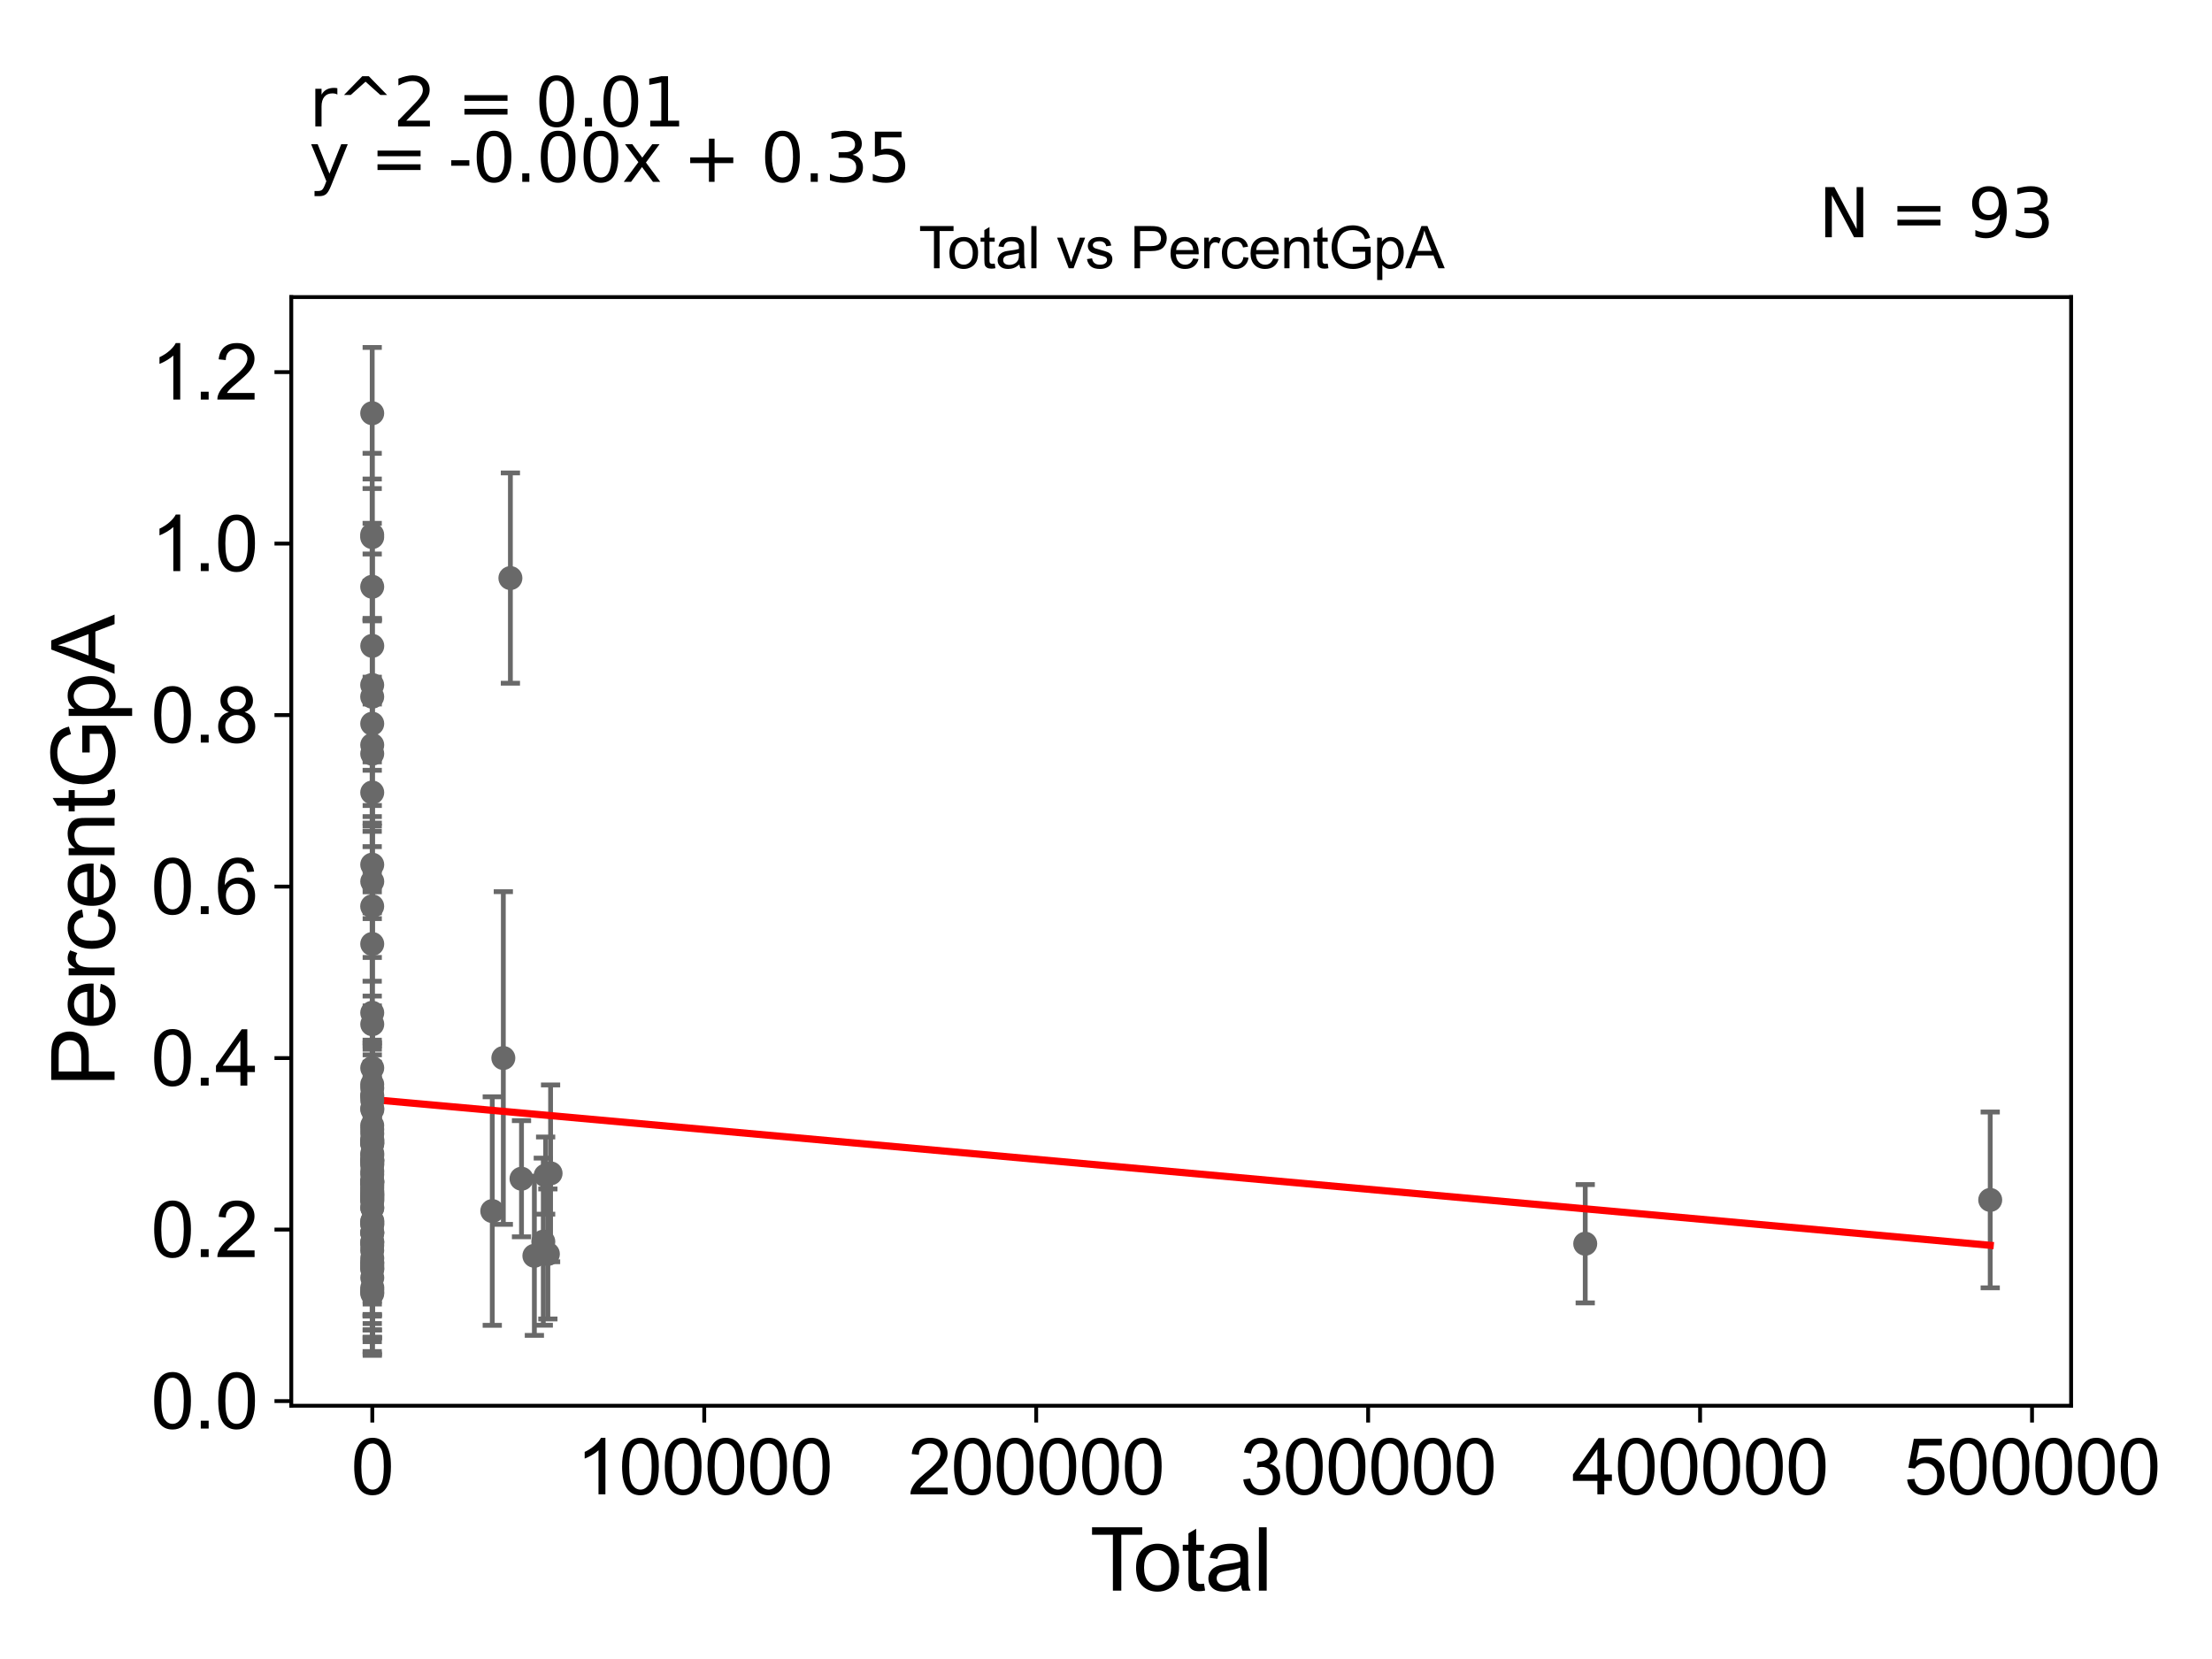 <?xml version="1.0" encoding="utf-8" standalone="no"?>
<!DOCTYPE svg PUBLIC "-//W3C//DTD SVG 1.1//EN"
  "http://www.w3.org/Graphics/SVG/1.1/DTD/svg11.dtd">
<svg xmlns:xlink="http://www.w3.org/1999/xlink" width="460.8pt" height="345.6pt" viewBox="0 0 460.8 345.6" xmlns="http://www.w3.org/2000/svg" version="1.1">
 <defs>
  <style type="text/css">*{stroke-linejoin: round; stroke-linecap: butt}</style>
 </defs>
 <g id="figure_1">
  <g id="patch_1">
   <path d="M 0 345.6 
L 460.8 345.6 
L 460.8 0 
L 0 0 
z
" style="fill: #ffffff"/>
  </g>
  <g id="axes_1">
   <g id="patch_2">
    <path d="M 60.68 292.84 
L 431.451 292.84 
L 431.451 61.886 
L 60.68 61.886 
z
" style="fill: #ffffff"/>
   </g>
   <g id="PathCollection_1">
    <defs>
     <path id="m78713f444f" d="M 0 1.118 
C 0.297 1.118 0.581 1 0.791 0.791 
C 1 0.581 1.118 0.297 1.118 0 
C 1.118 -0.297 1 -0.581 0.791 -0.791 
C 0.581 -1 0.297 -1.118 0 -1.118 
C -0.297 -1.118 -0.581 -1 -0.791 -0.791 
C -1 -0.581 -1.118 -0.297 -1.118 0 
C -1.118 0.297 -1 0.581 -0.791 0.791 
C -0.581 1 -0.297 1.118 0 1.118 
z
" style="stroke: #696969"/>
    </defs>
    <g clip-path="url(#pe658215288)">
     <use xlink:href="#m78713f444f" x="414.598" y="249.967" style="fill: #696969; stroke: #696969"/>
     <use xlink:href="#m78713f444f" x="77.543" y="258.761" style="fill: #696969; stroke: #696969"/>
     <use xlink:href="#m78713f444f" x="77.543" y="259.452" style="fill: #696969; stroke: #696969"/>
     <use xlink:href="#m78713f444f" x="77.543" y="246.408" style="fill: #696969; stroke: #696969"/>
     <use xlink:href="#m78713f444f" x="77.544" y="246.033" style="fill: #696969; stroke: #696969"/>
     <use xlink:href="#m78713f444f" x="77.536" y="145.141" style="fill: #696969; stroke: #696969"/>
     <use xlink:href="#m78713f444f" x="77.544" y="210.976" style="fill: #696969; stroke: #696969"/>
     <use xlink:href="#m78713f444f" x="77.544" y="249.941" style="fill: #696969; stroke: #696969"/>
     <use xlink:href="#m78713f444f" x="77.536" y="228.129" style="fill: #696969; stroke: #696969"/>
     <use xlink:href="#m78713f444f" x="77.536" y="225.88" style="fill: #696969; stroke: #696969"/>
     <use xlink:href="#m78713f444f" x="77.543" y="238.201" style="fill: #696969; stroke: #696969"/>
     <use xlink:href="#m78713f444f" x="77.536" y="262.972" style="fill: #696969; stroke: #696969"/>
     <use xlink:href="#m78713f444f" x="77.544" y="251.596" style="fill: #696969; stroke: #696969"/>
     <use xlink:href="#m78713f444f" x="77.545" y="230.881" style="fill: #696969; stroke: #696969"/>
     <use xlink:href="#m78713f444f" x="77.545" y="235.276" style="fill: #696969; stroke: #696969"/>
     <use xlink:href="#m78713f444f" x="77.545" y="269.178" style="fill: #696969; stroke: #696969"/>
     <use xlink:href="#m78713f444f" x="77.535" y="260.49" style="fill: #696969; stroke: #696969"/>
     <use xlink:href="#m78713f444f" x="77.545" y="240.7" style="fill: #696969; stroke: #696969"/>
     <use xlink:href="#m78713f444f" x="77.539" y="246.305" style="fill: #696969; stroke: #696969"/>
     <use xlink:href="#m78713f444f" x="330.233" y="259.092" style="fill: #696969; stroke: #696969"/>
     <use xlink:href="#m78713f444f" x="77.545" y="226.682" style="fill: #696969; stroke: #696969"/>
     <use xlink:href="#m78713f444f" x="77.544" y="238.306" style="fill: #696969; stroke: #696969"/>
     <use xlink:href="#m78713f444f" x="77.546" y="183.633" style="fill: #696969; stroke: #696969"/>
     <use xlink:href="#m78713f444f" x="77.543" y="222.479" style="fill: #696969; stroke: #696969"/>
     <use xlink:href="#m78713f444f" x="77.542" y="263.718" style="fill: #696969; stroke: #696969"/>
     <use xlink:href="#m78713f444f" x="77.54" y="250.261" style="fill: #696969; stroke: #696969"/>
     <use xlink:href="#m78713f444f" x="77.54" y="238.034" style="fill: #696969; stroke: #696969"/>
     <use xlink:href="#m78713f444f" x="77.54" y="268.708" style="fill: #696969; stroke: #696969"/>
     <use xlink:href="#m78713f444f" x="77.539" y="237.499" style="fill: #696969; stroke: #696969"/>
     <use xlink:href="#m78713f444f" x="77.54" y="157.018" style="fill: #696969; stroke: #696969"/>
     <use xlink:href="#m78713f444f" x="77.541" y="165.094" style="fill: #696969; stroke: #696969"/>
     <use xlink:href="#m78713f444f" x="77.541" y="244.671" style="fill: #696969; stroke: #696969"/>
     <use xlink:href="#m78713f444f" x="77.538" y="86.083" style="fill: #696969; stroke: #696969"/>
     <use xlink:href="#m78713f444f" x="77.538" y="254.522" style="fill: #696969; stroke: #696969"/>
     <use xlink:href="#m78713f444f" x="77.542" y="248.096" style="fill: #696969; stroke: #696969"/>
     <use xlink:href="#m78713f444f" x="77.538" y="246.237" style="fill: #696969; stroke: #696969"/>
     <use xlink:href="#m78713f444f" x="77.541" y="180.125" style="fill: #696969; stroke: #696969"/>
     <use xlink:href="#m78713f444f" x="77.541" y="247.505" style="fill: #696969; stroke: #696969"/>
     <use xlink:href="#m78713f444f" x="77.541" y="150.761" style="fill: #696969; stroke: #696969"/>
     <use xlink:href="#m78713f444f" x="77.541" y="155.196" style="fill: #696969; stroke: #696969"/>
     <use xlink:href="#m78713f444f" x="77.537" y="122.236" style="fill: #696969; stroke: #696969"/>
     <use xlink:href="#m78713f444f" x="77.541" y="256.851" style="fill: #696969; stroke: #696969"/>
     <use xlink:href="#m78713f444f" x="77.542" y="196.645" style="fill: #696969; stroke: #696969"/>
     <use xlink:href="#m78713f444f" x="77.537" y="234.449" style="fill: #696969; stroke: #696969"/>
     <use xlink:href="#m78713f444f" x="77.537" y="228.342" style="fill: #696969; stroke: #696969"/>
     <use xlink:href="#m78713f444f" x="77.541" y="242.692" style="fill: #696969; stroke: #696969"/>
     <use xlink:href="#m78713f444f" x="77.546" y="254.944" style="fill: #696969; stroke: #696969"/>
     <use xlink:href="#m78713f444f" x="77.545" y="269.473" style="fill: #696969; stroke: #696969"/>
     <use xlink:href="#m78713f444f" x="77.546" y="249.745" style="fill: #696969; stroke: #696969"/>
     <use xlink:href="#m78713f444f" x="77.551" y="264.184" style="fill: #696969; stroke: #696969"/>
     <use xlink:href="#m78713f444f" x="77.552" y="237.44" style="fill: #696969; stroke: #696969"/>
     <use xlink:href="#m78713f444f" x="77.552" y="258.739" style="fill: #696969; stroke: #696969"/>
     <use xlink:href="#m78713f444f" x="77.552" y="248.454" style="fill: #696969; stroke: #696969"/>
     <use xlink:href="#m78713f444f" x="77.553" y="242.358" style="fill: #696969; stroke: #696969"/>
     <use xlink:href="#m78713f444f" x="77.555" y="241.833" style="fill: #696969; stroke: #696969"/>
     <use xlink:href="#m78713f444f" x="77.556" y="254.36" style="fill: #696969; stroke: #696969"/>
     <use xlink:href="#m78713f444f" x="77.557" y="241.667" style="fill: #696969; stroke: #696969"/>
     <use xlink:href="#m78713f444f" x="77.557" y="231.145" style="fill: #696969; stroke: #696969"/>
     <use xlink:href="#m78713f444f" x="77.558" y="263.169" style="fill: #696969; stroke: #696969"/>
     <use xlink:href="#m78713f444f" x="77.558" y="268.241" style="fill: #696969; stroke: #696969"/>
     <use xlink:href="#m78713f444f" x="77.562" y="249.014" style="fill: #696969; stroke: #696969"/>
     <use xlink:href="#m78713f444f" x="102.549" y="252.285" style="fill: #696969; stroke: #696969"/>
     <use xlink:href="#m78713f444f" x="104.853" y="220.405" style="fill: #696969; stroke: #696969"/>
     <use xlink:href="#m78713f444f" x="106.325" y="120.424" style="fill: #696969; stroke: #696969"/>
     <use xlink:href="#m78713f444f" x="108.639" y="245.55" style="fill: #696969; stroke: #696969"/>
     <use xlink:href="#m78713f444f" x="111.321" y="261.605" style="fill: #696969; stroke: #696969"/>
     <use xlink:href="#m78713f444f" x="113.179" y="258.663" style="fill: #696969; stroke: #696969"/>
     <use xlink:href="#m78713f444f" x="113.665" y="244.893" style="fill: #696969; stroke: #696969"/>
     <use xlink:href="#m78713f444f" x="114.133" y="261.225" style="fill: #696969; stroke: #696969"/>
     <use xlink:href="#m78713f444f" x="114.696" y="244.43" style="fill: #696969; stroke: #696969"/>
     <use xlink:href="#m78713f444f" x="77.534" y="142.695" style="fill: #696969; stroke: #696969"/>
     <use xlink:href="#m78713f444f" x="77.55" y="240.28" style="fill: #696969; stroke: #696969"/>
     <use xlink:href="#m78713f444f" x="77.55" y="246.939" style="fill: #696969; stroke: #696969"/>
     <use xlink:href="#m78713f444f" x="77.547" y="249.406" style="fill: #696969; stroke: #696969"/>
     <use xlink:href="#m78713f444f" x="77.546" y="246" style="fill: #696969; stroke: #696969"/>
     <use xlink:href="#m78713f444f" x="77.547" y="213.364" style="fill: #696969; stroke: #696969"/>
     <use xlink:href="#m78713f444f" x="77.547" y="251.618" style="fill: #696969; stroke: #696969"/>
     <use xlink:href="#m78713f444f" x="77.533" y="111.41" style="fill: #696969; stroke: #696969"/>
     <use xlink:href="#m78713f444f" x="77.533" y="111.885" style="fill: #696969; stroke: #696969"/>
     <use xlink:href="#m78713f444f" x="77.533" y="188.796" style="fill: #696969; stroke: #696969"/>
     <use xlink:href="#m78713f444f" x="77.547" y="237.847" style="fill: #696969; stroke: #696969"/>
     <use xlink:href="#m78713f444f" x="77.549" y="264.407" style="fill: #696969; stroke: #696969"/>
     <use xlink:href="#m78713f444f" x="77.547" y="229.222" style="fill: #696969; stroke: #696969"/>
     <use xlink:href="#m78713f444f" x="77.548" y="236.15" style="fill: #696969; stroke: #696969"/>
     <use xlink:href="#m78713f444f" x="77.548" y="256.839" style="fill: #696969; stroke: #696969"/>
     <use xlink:href="#m78713f444f" x="77.54" y="241.669" style="fill: #696969; stroke: #696969"/>
     <use xlink:href="#m78713f444f" x="77.548" y="248.831" style="fill: #696969; stroke: #696969"/>
     <use xlink:href="#m78713f444f" x="77.549" y="243.989" style="fill: #696969; stroke: #696969"/>
     <use xlink:href="#m78713f444f" x="77.548" y="256.717" style="fill: #696969; stroke: #696969"/>
     <use xlink:href="#m78713f444f" x="77.548" y="134.547" style="fill: #696969; stroke: #696969"/>
     <use xlink:href="#m78713f444f" x="77.549" y="255.11" style="fill: #696969; stroke: #696969"/>
     <use xlink:href="#m78713f444f" x="77.549" y="266.177" style="fill: #696969; stroke: #696969"/>
     <use xlink:href="#m78713f444f" x="77.548" y="262.108" style="fill: #696969; stroke: #696969"/>
    </g>
   </g>
   <g id="matplotlib.axis_1">
    <g id="xtick_1">
     <g id="line2d_1">
      <defs>
       <path id="m4a5b0190c8" d="M 0 0 
L 0 3.5 
" style="stroke: #000000; stroke-width: 0.8"/>
      </defs>
      <g>
       <use xlink:href="#m4a5b0190c8" x="77.557" y="292.84" style="stroke: #000000; stroke-width: 0.8"/>
      </g>
     </g>
     <g id="text_1">
      <!-- 0 -->
      <g transform="translate(73.108 311.293)scale(0.16 -0.16)">
       <defs>
        <path id="ArialMT-30" d="M 266 2259 
Q 266 3072 433 3567 
Q 600 4063 929 4331 
Q 1259 4600 1759 4600 
Q 2128 4600 2406 4451 
Q 2684 4303 2865 4023 
Q 3047 3744 3150 3342 
Q 3253 2941 3253 2259 
Q 3253 1453 3087 958 
Q 2922 463 2592 192 
Q 2263 -78 1759 -78 
Q 1097 -78 719 397 
Q 266 969 266 2259 
z
M 844 2259 
Q 844 1131 1108 757 
Q 1372 384 1759 384 
Q 2147 384 2411 759 
Q 2675 1134 2675 2259 
Q 2675 3391 2411 3762 
Q 2147 4134 1753 4134 
Q 1366 4134 1134 3806 
Q 844 3388 844 2259 
z
" transform="scale(0.016)"/>
       </defs>
       <use xlink:href="#ArialMT-30"/>
      </g>
     </g>
    </g>
    <g id="xtick_2">
     <g id="line2d_2">
      <g>
       <use xlink:href="#m4a5b0190c8" x="146.707" y="292.84" style="stroke: #000000; stroke-width: 0.8"/>
      </g>
     </g>
     <g id="text_2">
      <!-- 100000 -->
      <g transform="translate(120.015 311.293)scale(0.16 -0.16)">
       <defs>
        <path id="ArialMT-31" d="M 2384 0 
L 1822 0 
L 1822 3584 
Q 1619 3391 1289 3197 
Q 959 3003 697 2906 
L 697 3450 
Q 1169 3672 1522 3987 
Q 1875 4303 2022 4600 
L 2384 4600 
L 2384 0 
z
" transform="scale(0.016)"/>
       </defs>
       <use xlink:href="#ArialMT-31"/>
       <use xlink:href="#ArialMT-30" x="55.615"/>
       <use xlink:href="#ArialMT-30" x="111.23"/>
       <use xlink:href="#ArialMT-30" x="166.846"/>
       <use xlink:href="#ArialMT-30" x="222.461"/>
       <use xlink:href="#ArialMT-30" x="278.076"/>
      </g>
     </g>
    </g>
    <g id="xtick_3">
     <g id="line2d_3">
      <g>
       <use xlink:href="#m4a5b0190c8" x="215.858" y="292.84" style="stroke: #000000; stroke-width: 0.8"/>
      </g>
     </g>
     <g id="text_3">
      <!-- 200000 -->
      <g transform="translate(189.165 311.293)scale(0.16 -0.16)">
       <defs>
        <path id="ArialMT-32" d="M 3222 541 
L 3222 0 
L 194 0 
Q 188 203 259 391 
Q 375 700 629 1000 
Q 884 1300 1366 1694 
Q 2113 2306 2375 2664 
Q 2638 3022 2638 3341 
Q 2638 3675 2398 3904 
Q 2159 4134 1775 4134 
Q 1369 4134 1125 3890 
Q 881 3647 878 3216 
L 300 3275 
Q 359 3922 746 4261 
Q 1134 4600 1788 4600 
Q 2447 4600 2831 4234 
Q 3216 3869 3216 3328 
Q 3216 3053 3103 2787 
Q 2991 2522 2730 2228 
Q 2469 1934 1863 1422 
Q 1356 997 1212 845 
Q 1069 694 975 541 
L 3222 541 
z
" transform="scale(0.016)"/>
       </defs>
       <use xlink:href="#ArialMT-32"/>
       <use xlink:href="#ArialMT-30" x="55.615"/>
       <use xlink:href="#ArialMT-30" x="111.23"/>
       <use xlink:href="#ArialMT-30" x="166.846"/>
       <use xlink:href="#ArialMT-30" x="222.461"/>
       <use xlink:href="#ArialMT-30" x="278.076"/>
      </g>
     </g>
    </g>
    <g id="xtick_4">
     <g id="line2d_4">
      <g>
       <use xlink:href="#m4a5b0190c8" x="285.008" y="292.84" style="stroke: #000000; stroke-width: 0.8"/>
      </g>
     </g>
     <g id="text_4">
      <!-- 300000 -->
      <g transform="translate(258.315 311.293)scale(0.16 -0.16)">
       <defs>
        <path id="ArialMT-33" d="M 269 1209 
L 831 1284 
Q 928 806 1161 595 
Q 1394 384 1728 384 
Q 2125 384 2398 659 
Q 2672 934 2672 1341 
Q 2672 1728 2419 1979 
Q 2166 2231 1775 2231 
Q 1616 2231 1378 2169 
L 1441 2663 
Q 1497 2656 1531 2656 
Q 1891 2656 2178 2843 
Q 2466 3031 2466 3422 
Q 2466 3731 2256 3934 
Q 2047 4138 1716 4138 
Q 1388 4138 1169 3931 
Q 950 3725 888 3313 
L 325 3413 
Q 428 3978 793 4289 
Q 1159 4600 1703 4600 
Q 2078 4600 2393 4439 
Q 2709 4278 2876 4000 
Q 3044 3722 3044 3409 
Q 3044 3113 2884 2869 
Q 2725 2625 2413 2481 
Q 2819 2388 3044 2092 
Q 3269 1797 3269 1353 
Q 3269 753 2831 336 
Q 2394 -81 1725 -81 
Q 1122 -81 723 278 
Q 325 638 269 1209 
z
" transform="scale(0.016)"/>
       </defs>
       <use xlink:href="#ArialMT-33"/>
       <use xlink:href="#ArialMT-30" x="55.615"/>
       <use xlink:href="#ArialMT-30" x="111.23"/>
       <use xlink:href="#ArialMT-30" x="166.846"/>
       <use xlink:href="#ArialMT-30" x="222.461"/>
       <use xlink:href="#ArialMT-30" x="278.076"/>
      </g>
     </g>
    </g>
    <g id="xtick_5">
     <g id="line2d_5">
      <g>
       <use xlink:href="#m4a5b0190c8" x="354.158" y="292.84" style="stroke: #000000; stroke-width: 0.8"/>
      </g>
     </g>
     <g id="text_5">
      <!-- 400000 -->
      <g transform="translate(327.466 311.293)scale(0.16 -0.16)">
       <defs>
        <path id="ArialMT-34" d="M 2069 0 
L 2069 1097 
L 81 1097 
L 81 1613 
L 2172 4581 
L 2631 4581 
L 2631 1613 
L 3250 1613 
L 3250 1097 
L 2631 1097 
L 2631 0 
L 2069 0 
z
M 2069 1613 
L 2069 3678 
L 634 1613 
L 2069 1613 
z
" transform="scale(0.016)"/>
       </defs>
       <use xlink:href="#ArialMT-34"/>
       <use xlink:href="#ArialMT-30" x="55.615"/>
       <use xlink:href="#ArialMT-30" x="111.23"/>
       <use xlink:href="#ArialMT-30" x="166.846"/>
       <use xlink:href="#ArialMT-30" x="222.461"/>
       <use xlink:href="#ArialMT-30" x="278.076"/>
      </g>
     </g>
    </g>
    <g id="xtick_6">
     <g id="line2d_6">
      <g>
       <use xlink:href="#m4a5b0190c8" x="423.309" y="292.84" style="stroke: #000000; stroke-width: 0.8"/>
      </g>
     </g>
     <g id="text_6">
      <!-- 500000 -->
      <g transform="translate(396.616 311.293)scale(0.16 -0.16)">
       <defs>
        <path id="ArialMT-35" d="M 266 1200 
L 856 1250 
Q 922 819 1161 601 
Q 1400 384 1738 384 
Q 2144 384 2425 690 
Q 2706 997 2706 1503 
Q 2706 1984 2436 2262 
Q 2166 2541 1728 2541 
Q 1456 2541 1237 2417 
Q 1019 2294 894 2097 
L 366 2166 
L 809 4519 
L 3088 4519 
L 3088 3981 
L 1259 3981 
L 1013 2750 
Q 1425 3038 1878 3038 
Q 2478 3038 2890 2622 
Q 3303 2206 3303 1553 
Q 3303 931 2941 478 
Q 2500 -78 1738 -78 
Q 1113 -78 717 272 
Q 322 622 266 1200 
z
" transform="scale(0.016)"/>
       </defs>
       <use xlink:href="#ArialMT-35"/>
       <use xlink:href="#ArialMT-30" x="55.615"/>
       <use xlink:href="#ArialMT-30" x="111.23"/>
       <use xlink:href="#ArialMT-30" x="166.846"/>
       <use xlink:href="#ArialMT-30" x="222.461"/>
       <use xlink:href="#ArialMT-30" x="278.076"/>
      </g>
     </g>
    </g>
    <g id="text_7">
     <!-- Total -->
     <g transform="translate(227.06 331.357)scale(0.18 -0.18)">
      <defs>
       <path id="ArialMT-54" d="M 1659 0 
L 1659 4041 
L 150 4041 
L 150 4581 
L 3781 4581 
L 3781 4041 
L 2266 4041 
L 2266 0 
L 1659 0 
z
" transform="scale(0.016)"/>
       <path id="ArialMT-6f" d="M 213 1659 
Q 213 2581 725 3025 
Q 1153 3394 1769 3394 
Q 2453 3394 2887 2945 
Q 3322 2497 3322 1706 
Q 3322 1066 3130 698 
Q 2938 331 2570 128 
Q 2203 -75 1769 -75 
Q 1072 -75 642 372 
Q 213 819 213 1659 
z
M 791 1659 
Q 791 1022 1069 705 
Q 1347 388 1769 388 
Q 2188 388 2466 706 
Q 2744 1025 2744 1678 
Q 2744 2294 2464 2611 
Q 2184 2928 1769 2928 
Q 1347 2928 1069 2612 
Q 791 2297 791 1659 
z
" transform="scale(0.016)"/>
       <path id="ArialMT-74" d="M 1650 503 
L 1731 6 
Q 1494 -44 1306 -44 
Q 1000 -44 831 53 
Q 663 150 594 308 
Q 525 466 525 972 
L 525 2881 
L 113 2881 
L 113 3319 
L 525 3319 
L 525 4141 
L 1084 4478 
L 1084 3319 
L 1650 3319 
L 1650 2881 
L 1084 2881 
L 1084 941 
Q 1084 700 1114 631 
Q 1144 563 1211 522 
Q 1278 481 1403 481 
Q 1497 481 1650 503 
z
" transform="scale(0.016)"/>
       <path id="ArialMT-61" d="M 2588 409 
Q 2275 144 1986 34 
Q 1697 -75 1366 -75 
Q 819 -75 525 192 
Q 231 459 231 875 
Q 231 1119 342 1320 
Q 453 1522 633 1644 
Q 813 1766 1038 1828 
Q 1203 1872 1538 1913 
Q 2219 1994 2541 2106 
Q 2544 2222 2544 2253 
Q 2544 2597 2384 2738 
Q 2169 2928 1744 2928 
Q 1347 2928 1158 2789 
Q 969 2650 878 2297 
L 328 2372 
Q 403 2725 575 2942 
Q 747 3159 1072 3276 
Q 1397 3394 1825 3394 
Q 2250 3394 2515 3294 
Q 2781 3194 2906 3042 
Q 3031 2891 3081 2659 
Q 3109 2516 3109 2141 
L 3109 1391 
Q 3109 606 3145 398 
Q 3181 191 3288 0 
L 2700 0 
Q 2613 175 2588 409 
z
M 2541 1666 
Q 2234 1541 1622 1453 
Q 1275 1403 1131 1340 
Q 988 1278 909 1158 
Q 831 1038 831 891 
Q 831 666 1001 516 
Q 1172 366 1500 366 
Q 1825 366 2078 508 
Q 2331 650 2450 897 
Q 2541 1088 2541 1459 
L 2541 1666 
z
" transform="scale(0.016)"/>
       <path id="ArialMT-6c" d="M 409 0 
L 409 4581 
L 972 4581 
L 972 0 
L 409 0 
z
" transform="scale(0.016)"/>
      </defs>
      <use xlink:href="#ArialMT-54"/>
      <use xlink:href="#ArialMT-6f" x="49.959"/>
      <use xlink:href="#ArialMT-74" x="105.574"/>
      <use xlink:href="#ArialMT-61" x="133.357"/>
      <use xlink:href="#ArialMT-6c" x="188.973"/>
     </g>
    </g>
   </g>
   <g id="matplotlib.axis_2">
    <g id="ytick_1">
     <g id="line2d_7">
      <defs>
       <path id="m1e342c24be" d="M 0 0 
L -3.5 0 
" style="stroke: #000000; stroke-width: 0.8"/>
      </defs>
      <g>
       <use xlink:href="#m1e342c24be" x="60.68" y="291.868" style="stroke: #000000; stroke-width: 0.8"/>
      </g>
     </g>
     <g id="text_8">
      <!-- 0.0 -->
      <g transform="translate(31.44 297.595)scale(0.16 -0.16)">
       <defs>
        <path id="ArialMT-2e" d="M 581 0 
L 581 641 
L 1222 641 
L 1222 0 
L 581 0 
z
" transform="scale(0.016)"/>
       </defs>
       <use xlink:href="#ArialMT-30"/>
       <use xlink:href="#ArialMT-2e" x="55.615"/>
       <use xlink:href="#ArialMT-30" x="83.398"/>
      </g>
     </g>
    </g>
    <g id="ytick_2">
     <g id="line2d_8">
      <g>
       <use xlink:href="#m1e342c24be" x="60.68" y="256.143" style="stroke: #000000; stroke-width: 0.8"/>
      </g>
     </g>
     <g id="text_9">
      <!-- 0.2 -->
      <g transform="translate(31.44 261.869)scale(0.16 -0.16)">
       <use xlink:href="#ArialMT-30"/>
       <use xlink:href="#ArialMT-2e" x="55.615"/>
       <use xlink:href="#ArialMT-32" x="83.398"/>
      </g>
     </g>
    </g>
    <g id="ytick_3">
     <g id="line2d_9">
      <g>
       <use xlink:href="#m1e342c24be" x="60.68" y="220.418" style="stroke: #000000; stroke-width: 0.8"/>
      </g>
     </g>
     <g id="text_10">
      <!-- 0.4 -->
      <g transform="translate(31.44 226.144)scale(0.16 -0.16)">
       <use xlink:href="#ArialMT-30"/>
       <use xlink:href="#ArialMT-2e" x="55.615"/>
       <use xlink:href="#ArialMT-34" x="83.398"/>
      </g>
     </g>
    </g>
    <g id="ytick_4">
     <g id="line2d_10">
      <g>
       <use xlink:href="#m1e342c24be" x="60.68" y="184.693" style="stroke: #000000; stroke-width: 0.8"/>
      </g>
     </g>
     <g id="text_11">
      <!-- 0.6 -->
      <g transform="translate(31.44 190.419)scale(0.16 -0.16)">
       <defs>
        <path id="ArialMT-36" d="M 3184 3459 
L 2625 3416 
Q 2550 3747 2413 3897 
Q 2184 4138 1850 4138 
Q 1581 4138 1378 3988 
Q 1113 3794 959 3422 
Q 806 3050 800 2363 
Q 1003 2672 1297 2822 
Q 1591 2972 1913 2972 
Q 2475 2972 2870 2558 
Q 3266 2144 3266 1488 
Q 3266 1056 3080 686 
Q 2894 316 2569 119 
Q 2244 -78 1831 -78 
Q 1128 -78 684 439 
Q 241 956 241 2144 
Q 241 3472 731 4075 
Q 1159 4600 1884 4600 
Q 2425 4600 2770 4297 
Q 3116 3994 3184 3459 
z
M 888 1484 
Q 888 1194 1011 928 
Q 1134 663 1356 523 
Q 1578 384 1822 384 
Q 2178 384 2434 671 
Q 2691 959 2691 1453 
Q 2691 1928 2437 2201 
Q 2184 2475 1800 2475 
Q 1419 2475 1153 2201 
Q 888 1928 888 1484 
z
" transform="scale(0.016)"/>
       </defs>
       <use xlink:href="#ArialMT-30"/>
       <use xlink:href="#ArialMT-2e" x="55.615"/>
       <use xlink:href="#ArialMT-36" x="83.398"/>
      </g>
     </g>
    </g>
    <g id="ytick_5">
     <g id="line2d_11">
      <g>
       <use xlink:href="#m1e342c24be" x="60.68" y="148.967" style="stroke: #000000; stroke-width: 0.8"/>
      </g>
     </g>
     <g id="text_12">
      <!-- 0.8 -->
      <g transform="translate(31.44 154.694)scale(0.16 -0.16)">
       <defs>
        <path id="ArialMT-38" d="M 1131 2484 
Q 781 2613 612 2850 
Q 444 3088 444 3419 
Q 444 3919 803 4259 
Q 1163 4600 1759 4600 
Q 2359 4600 2725 4251 
Q 3091 3903 3091 3403 
Q 3091 3084 2923 2848 
Q 2756 2613 2416 2484 
Q 2838 2347 3058 2040 
Q 3278 1734 3278 1309 
Q 3278 722 2862 322 
Q 2447 -78 1769 -78 
Q 1091 -78 675 323 
Q 259 725 259 1325 
Q 259 1772 486 2073 
Q 713 2375 1131 2484 
z
M 1019 3438 
Q 1019 3113 1228 2906 
Q 1438 2700 1772 2700 
Q 2097 2700 2305 2904 
Q 2513 3109 2513 3406 
Q 2513 3716 2298 3927 
Q 2084 4138 1766 4138 
Q 1444 4138 1231 3931 
Q 1019 3725 1019 3438 
z
M 838 1322 
Q 838 1081 952 856 
Q 1066 631 1291 507 
Q 1516 384 1775 384 
Q 2178 384 2440 643 
Q 2703 903 2703 1303 
Q 2703 1709 2433 1975 
Q 2163 2241 1756 2241 
Q 1359 2241 1098 1978 
Q 838 1716 838 1322 
z
" transform="scale(0.016)"/>
       </defs>
       <use xlink:href="#ArialMT-30"/>
       <use xlink:href="#ArialMT-2e" x="55.615"/>
       <use xlink:href="#ArialMT-38" x="83.398"/>
      </g>
     </g>
    </g>
    <g id="ytick_6">
     <g id="line2d_12">
      <g>
       <use xlink:href="#m1e342c24be" x="60.68" y="113.242" style="stroke: #000000; stroke-width: 0.8"/>
      </g>
     </g>
     <g id="text_13">
      <!-- 1.0 -->
      <g transform="translate(31.44 118.968)scale(0.16 -0.16)">
       <use xlink:href="#ArialMT-31"/>
       <use xlink:href="#ArialMT-2e" x="55.615"/>
       <use xlink:href="#ArialMT-30" x="83.398"/>
      </g>
     </g>
    </g>
    <g id="ytick_7">
     <g id="line2d_13">
      <g>
       <use xlink:href="#m1e342c24be" x="60.68" y="77.517" style="stroke: #000000; stroke-width: 0.8"/>
      </g>
     </g>
     <g id="text_14">
      <!-- 1.2 -->
      <g transform="translate(31.44 83.243)scale(0.16 -0.16)">
       <use xlink:href="#ArialMT-31"/>
       <use xlink:href="#ArialMT-2e" x="55.615"/>
       <use xlink:href="#ArialMT-32" x="83.398"/>
      </g>
     </g>
    </g>
    <g id="text_15">
     <!-- PercentGpA -->
     <g transform="translate(23.863 226.386)rotate(-90)scale(0.18 -0.18)">
      <defs>
       <path id="ArialMT-50" d="M 494 0 
L 494 4581 
L 2222 4581 
Q 2678 4581 2919 4538 
Q 3256 4481 3484 4323 
Q 3713 4166 3852 3881 
Q 3991 3597 3991 3256 
Q 3991 2672 3619 2267 
Q 3247 1863 2275 1863 
L 1100 1863 
L 1100 0 
L 494 0 
z
M 1100 2403 
L 2284 2403 
Q 2872 2403 3119 2622 
Q 3366 2841 3366 3238 
Q 3366 3525 3220 3729 
Q 3075 3934 2838 4000 
Q 2684 4041 2272 4041 
L 1100 4041 
L 1100 2403 
z
" transform="scale(0.016)"/>
       <path id="ArialMT-65" d="M 2694 1069 
L 3275 997 
Q 3138 488 2766 206 
Q 2394 -75 1816 -75 
Q 1088 -75 661 373 
Q 234 822 234 1631 
Q 234 2469 665 2931 
Q 1097 3394 1784 3394 
Q 2450 3394 2872 2941 
Q 3294 2488 3294 1666 
Q 3294 1616 3291 1516 
L 816 1516 
Q 847 969 1125 678 
Q 1403 388 1819 388 
Q 2128 388 2347 550 
Q 2566 713 2694 1069 
z
M 847 1978 
L 2700 1978 
Q 2663 2397 2488 2606 
Q 2219 2931 1791 2931 
Q 1403 2931 1139 2672 
Q 875 2413 847 1978 
z
" transform="scale(0.016)"/>
       <path id="ArialMT-72" d="M 416 0 
L 416 3319 
L 922 3319 
L 922 2816 
Q 1116 3169 1280 3281 
Q 1444 3394 1641 3394 
Q 1925 3394 2219 3213 
L 2025 2691 
Q 1819 2813 1613 2813 
Q 1428 2813 1281 2702 
Q 1134 2591 1072 2394 
Q 978 2094 978 1738 
L 978 0 
L 416 0 
z
" transform="scale(0.016)"/>
       <path id="ArialMT-63" d="M 2588 1216 
L 3141 1144 
Q 3050 572 2676 248 
Q 2303 -75 1759 -75 
Q 1078 -75 664 370 
Q 250 816 250 1647 
Q 250 2184 428 2587 
Q 606 2991 970 3192 
Q 1334 3394 1763 3394 
Q 2303 3394 2647 3120 
Q 2991 2847 3088 2344 
L 2541 2259 
Q 2463 2594 2264 2762 
Q 2066 2931 1784 2931 
Q 1359 2931 1093 2626 
Q 828 2322 828 1663 
Q 828 994 1084 691 
Q 1341 388 1753 388 
Q 2084 388 2306 591 
Q 2528 794 2588 1216 
z
" transform="scale(0.016)"/>
       <path id="ArialMT-6e" d="M 422 0 
L 422 3319 
L 928 3319 
L 928 2847 
Q 1294 3394 1984 3394 
Q 2284 3394 2536 3286 
Q 2788 3178 2913 3003 
Q 3038 2828 3088 2588 
Q 3119 2431 3119 2041 
L 3119 0 
L 2556 0 
L 2556 2019 
Q 2556 2363 2490 2533 
Q 2425 2703 2258 2804 
Q 2091 2906 1866 2906 
Q 1506 2906 1245 2678 
Q 984 2450 984 1813 
L 984 0 
L 422 0 
z
" transform="scale(0.016)"/>
       <path id="ArialMT-47" d="M 2638 1797 
L 2638 2334 
L 4578 2338 
L 4578 638 
Q 4131 281 3656 101 
Q 3181 -78 2681 -78 
Q 2006 -78 1454 211 
Q 903 500 622 1047 
Q 341 1594 341 2269 
Q 341 2938 620 3517 
Q 900 4097 1425 4378 
Q 1950 4659 2634 4659 
Q 3131 4659 3532 4498 
Q 3934 4338 4162 4050 
Q 4391 3763 4509 3300 
L 3963 3150 
Q 3859 3500 3706 3700 
Q 3553 3900 3268 4020 
Q 2984 4141 2638 4141 
Q 2222 4141 1919 4014 
Q 1616 3888 1430 3681 
Q 1244 3475 1141 3228 
Q 966 2803 966 2306 
Q 966 1694 1177 1281 
Q 1388 869 1791 669 
Q 2194 469 2647 469 
Q 3041 469 3416 620 
Q 3791 772 3984 944 
L 3984 1797 
L 2638 1797 
z
" transform="scale(0.016)"/>
       <path id="ArialMT-70" d="M 422 -1272 
L 422 3319 
L 934 3319 
L 934 2888 
Q 1116 3141 1344 3267 
Q 1572 3394 1897 3394 
Q 2322 3394 2647 3175 
Q 2972 2956 3137 2557 
Q 3303 2159 3303 1684 
Q 3303 1175 3120 767 
Q 2938 359 2589 142 
Q 2241 -75 1856 -75 
Q 1575 -75 1351 44 
Q 1128 163 984 344 
L 984 -1272 
L 422 -1272 
z
M 931 1641 
Q 931 1000 1190 694 
Q 1450 388 1819 388 
Q 2194 388 2461 705 
Q 2728 1022 2728 1688 
Q 2728 2322 2467 2637 
Q 2206 2953 1844 2953 
Q 1484 2953 1207 2617 
Q 931 2281 931 1641 
z
" transform="scale(0.016)"/>
       <path id="ArialMT-41" d="M -9 0 
L 1750 4581 
L 2403 4581 
L 4278 0 
L 3588 0 
L 3053 1388 
L 1138 1388 
L 634 0 
L -9 0 
z
M 1313 1881 
L 2866 1881 
L 2388 3150 
Q 2169 3728 2063 4100 
Q 1975 3659 1816 3225 
L 1313 1881 
z
" transform="scale(0.016)"/>
      </defs>
      <use xlink:href="#ArialMT-50"/>
      <use xlink:href="#ArialMT-65" x="66.699"/>
      <use xlink:href="#ArialMT-72" x="122.314"/>
      <use xlink:href="#ArialMT-63" x="155.615"/>
      <use xlink:href="#ArialMT-65" x="205.615"/>
      <use xlink:href="#ArialMT-6e" x="261.23"/>
      <use xlink:href="#ArialMT-74" x="316.846"/>
      <use xlink:href="#ArialMT-47" x="344.629"/>
      <use xlink:href="#ArialMT-70" x="422.412"/>
      <use xlink:href="#ArialMT-41" x="478.027"/>
     </g>
    </g>
   </g>
   <g id="LineCollection_1">
    <path d="M 414.598 268.279 
L 414.598 231.654 
" clip-path="url(#pe658215288)" style="fill: none; stroke: #696969"/>
    <path d="M 77.543 269.121 
L 77.543 248.401 
" clip-path="url(#pe658215288)" style="fill: none; stroke: #696969"/>
    <path d="M 77.543 268.064 
L 77.543 250.841 
" clip-path="url(#pe658215288)" style="fill: none; stroke: #696969"/>
    <path d="M 77.543 266.273 
L 77.543 226.543 
" clip-path="url(#pe658215288)" style="fill: none; stroke: #696969"/>
    <path d="M 77.544 260.467 
L 77.544 231.6 
" clip-path="url(#pe658215288)" style="fill: none; stroke: #696969"/>
    <path d="M 77.536 145.762 
L 77.536 144.519 
" clip-path="url(#pe658215288)" style="fill: none; stroke: #696969"/>
    <path d="M 77.544 230.584 
L 77.544 191.367 
" clip-path="url(#pe658215288)" style="fill: none; stroke: #696969"/>
    <path d="M 77.544 259.871 
L 77.544 240.011 
" clip-path="url(#pe658215288)" style="fill: none; stroke: #696969"/>
    <path d="M 77.536 234.975 
L 77.536 221.284 
" clip-path="url(#pe658215288)" style="fill: none; stroke: #696969"/>
    <path d="M 77.536 266.898 
L 77.536 184.861 
" clip-path="url(#pe658215288)" style="fill: none; stroke: #696969"/>
    <path d="M 77.543 244.58 
L 77.543 231.821 
" clip-path="url(#pe658215288)" style="fill: none; stroke: #696969"/>
    <path d="M 77.536 274.179 
L 77.536 251.765 
" clip-path="url(#pe658215288)" style="fill: none; stroke: #696969"/>
    <path d="M 77.544 254.793 
L 77.544 248.398 
" clip-path="url(#pe658215288)" style="fill: none; stroke: #696969"/>
    <path d="M 77.545 243.896 
L 77.545 217.866 
" clip-path="url(#pe658215288)" style="fill: none; stroke: #696969"/>
    <path d="M 77.545 239.833 
L 77.545 230.718 
" clip-path="url(#pe658215288)" style="fill: none; stroke: #696969"/>
    <path d="M 77.545 282.042 
L 77.545 256.314 
" clip-path="url(#pe658215288)" style="fill: none; stroke: #696969"/>
    <path d="M 77.535 273.972 
L 77.535 247.008 
" clip-path="url(#pe658215288)" style="fill: none; stroke: #696969"/>
    <path d="M 77.545 247.803 
L 77.545 233.598 
" clip-path="url(#pe658215288)" style="fill: none; stroke: #696969"/>
    <path d="M 77.539 261.06 
L 77.539 231.55 
" clip-path="url(#pe658215288)" style="fill: none; stroke: #696969"/>
    <path d="M 330.233 271.417 
L 330.233 246.768 
" clip-path="url(#pe658215288)" style="fill: none; stroke: #696969"/>
    <path d="M 77.545 228.948 
L 77.545 224.415 
" clip-path="url(#pe658215288)" style="fill: none; stroke: #696969"/>
    <path d="M 77.544 238.934 
L 77.544 237.678 
" clip-path="url(#pe658215288)" style="fill: none; stroke: #696969"/>
    <path d="M 77.546 199.46 
L 77.546 167.805 
" clip-path="url(#pe658215288)" style="fill: none; stroke: #696969"/>
    <path d="M 77.543 227.457 
L 77.543 217.501 
" clip-path="url(#pe658215288)" style="fill: none; stroke: #696969"/>
    <path d="M 77.542 279.497 
L 77.542 247.939 
" clip-path="url(#pe658215288)" style="fill: none; stroke: #696969"/>
    <path d="M 77.54 255.512 
L 77.54 245.01 
" clip-path="url(#pe658215288)" style="fill: none; stroke: #696969"/>
    <path d="M 77.54 238.87 
L 77.54 237.198 
" clip-path="url(#pe658215288)" style="fill: none; stroke: #696969"/>
    <path d="M 77.54 281.551 
L 77.54 255.864 
" clip-path="url(#pe658215288)" style="fill: none; stroke: #696969"/>
    <path d="M 77.539 252.308 
L 77.539 222.69 
" clip-path="url(#pe658215288)" style="fill: none; stroke: #696969"/>
    <path d="M 77.54 172.088 
L 77.54 141.949 
" clip-path="url(#pe658215288)" style="fill: none; stroke: #696969"/>
    <path d="M 77.541 171.469 
L 77.541 158.719 
" clip-path="url(#pe658215288)" style="fill: none; stroke: #696969"/>
    <path d="M 77.541 246.44 
L 77.541 242.903 
" clip-path="url(#pe658215288)" style="fill: none; stroke: #696969"/>
    <path d="M 77.538 99.783 
L 77.538 72.384 
" clip-path="url(#pe658215288)" style="fill: none; stroke: #696969"/>
    <path d="M 77.538 258.517 
L 77.538 250.527 
" clip-path="url(#pe658215288)" style="fill: none; stroke: #696969"/>
    <path d="M 77.542 254.934 
L 77.542 241.258 
" clip-path="url(#pe658215288)" style="fill: none; stroke: #696969"/>
    <path d="M 77.538 255.62 
L 77.538 236.853 
" clip-path="url(#pe658215288)" style="fill: none; stroke: #696969"/>
    <path d="M 77.541 190.145 
L 77.541 170.106 
" clip-path="url(#pe658215288)" style="fill: none; stroke: #696969"/>
    <path d="M 77.541 262.356 
L 77.541 232.654 
" clip-path="url(#pe658215288)" style="fill: none; stroke: #696969"/>
    <path d="M 77.541 160.459 
L 77.541 141.063 
" clip-path="url(#pe658215288)" style="fill: none; stroke: #696969"/>
    <path d="M 77.541 181.566 
L 77.541 128.825 
" clip-path="url(#pe658215288)" style="fill: none; stroke: #696969"/>
    <path d="M 77.537 129.065 
L 77.537 115.407 
" clip-path="url(#pe658215288)" style="fill: none; stroke: #696969"/>
    <path d="M 77.541 260.92 
L 77.541 252.783 
" clip-path="url(#pe658215288)" style="fill: none; stroke: #696969"/>
    <path d="M 77.542 207.5 
L 77.542 185.79 
" clip-path="url(#pe658215288)" style="fill: none; stroke: #696969"/>
    <path d="M 77.537 252.214 
L 77.537 216.684 
" clip-path="url(#pe658215288)" style="fill: none; stroke: #696969"/>
    <path d="M 77.537 230.535 
L 77.537 226.149 
" clip-path="url(#pe658215288)" style="fill: none; stroke: #696969"/>
    <path d="M 77.541 271.101 
L 77.541 214.282 
" clip-path="url(#pe658215288)" style="fill: none; stroke: #696969"/>
    <path d="M 77.546 256.878 
L 77.546 253.011 
" clip-path="url(#pe658215288)" style="fill: none; stroke: #696969"/>
    <path d="M 77.545 278.721 
L 77.545 260.225 
" clip-path="url(#pe658215288)" style="fill: none; stroke: #696969"/>
    <path d="M 77.546 256.774 
L 77.546 242.716 
" clip-path="url(#pe658215288)" style="fill: none; stroke: #696969"/>
    <path d="M 77.551 277.058 
L 77.551 251.31 
" clip-path="url(#pe658215288)" style="fill: none; stroke: #696969"/>
    <path d="M 77.552 241.105 
L 77.552 233.776 
" clip-path="url(#pe658215288)" style="fill: none; stroke: #696969"/>
    <path d="M 77.552 262.475 
L 77.552 255.004 
" clip-path="url(#pe658215288)" style="fill: none; stroke: #696969"/>
    <path d="M 77.552 251.716 
L 77.552 245.191 
" clip-path="url(#pe658215288)" style="fill: none; stroke: #696969"/>
    <path d="M 77.553 248.116 
L 77.553 236.6 
" clip-path="url(#pe658215288)" style="fill: none; stroke: #696969"/>
    <path d="M 77.555 258.236 
L 77.555 225.43 
" clip-path="url(#pe658215288)" style="fill: none; stroke: #696969"/>
    <path d="M 77.556 265.018 
L 77.556 243.702 
" clip-path="url(#pe658215288)" style="fill: none; stroke: #696969"/>
    <path d="M 77.557 246.984 
L 77.557 236.35 
" clip-path="url(#pe658215288)" style="fill: none; stroke: #696969"/>
    <path d="M 77.557 235.055 
L 77.557 227.235 
" clip-path="url(#pe658215288)" style="fill: none; stroke: #696969"/>
    <path d="M 77.558 278.674 
L 77.558 247.664 
" clip-path="url(#pe658215288)" style="fill: none; stroke: #696969"/>
    <path d="M 77.558 282.342 
L 77.558 254.141 
" clip-path="url(#pe658215288)" style="fill: none; stroke: #696969"/>
    <path d="M 77.562 265.569 
L 77.562 232.458 
" clip-path="url(#pe658215288)" style="fill: none; stroke: #696969"/>
    <path d="M 102.549 276.088 
L 102.549 228.482 
" clip-path="url(#pe658215288)" style="fill: none; stroke: #696969"/>
    <path d="M 104.853 255.055 
L 104.853 185.755 
" clip-path="url(#pe658215288)" style="fill: none; stroke: #696969"/>
    <path d="M 106.325 142.328 
L 106.325 98.52 
" clip-path="url(#pe658215288)" style="fill: none; stroke: #696969"/>
    <path d="M 108.639 257.651 
L 108.639 233.448 
" clip-path="url(#pe658215288)" style="fill: none; stroke: #696969"/>
    <path d="M 111.321 278.183 
L 111.321 245.026 
" clip-path="url(#pe658215288)" style="fill: none; stroke: #696969"/>
    <path d="M 113.179 276.071 
L 113.179 241.254 
" clip-path="url(#pe658215288)" style="fill: none; stroke: #696969"/>
    <path d="M 113.665 252.927 
L 113.665 236.859 
" clip-path="url(#pe658215288)" style="fill: none; stroke: #696969"/>
    <path d="M 114.133 274.769 
L 114.133 247.682 
" clip-path="url(#pe658215288)" style="fill: none; stroke: #696969"/>
    <path d="M 114.696 262.848 
L 114.696 226.013 
" clip-path="url(#pe658215288)" style="fill: none; stroke: #696969"/>
    <path d="M 77.534 176.371 
L 77.534 109.019 
" clip-path="url(#pe658215288)" style="fill: none; stroke: #696969"/>
    <path d="M 77.55 260.822 
L 77.55 219.738 
" clip-path="url(#pe658215288)" style="fill: none; stroke: #696969"/>
    <path d="M 77.55 253.074 
L 77.55 240.803 
" clip-path="url(#pe658215288)" style="fill: none; stroke: #696969"/>
    <path d="M 77.547 277.041 
L 77.547 221.77 
" clip-path="url(#pe658215288)" style="fill: none; stroke: #696969"/>
    <path d="M 77.546 255.375 
L 77.546 236.626 
" clip-path="url(#pe658215288)" style="fill: none; stroke: #696969"/>
    <path d="M 77.547 217.189 
L 77.547 209.539 
" clip-path="url(#pe658215288)" style="fill: none; stroke: #696969"/>
    <path d="M 77.547 278.549 
L 77.547 224.686 
" clip-path="url(#pe658215288)" style="fill: none; stroke: #696969"/>
    <path d="M 77.533 121.045 
L 77.533 101.776 
" clip-path="url(#pe658215288)" style="fill: none; stroke: #696969"/>
    <path d="M 77.533 129.336 
L 77.533 94.433 
" clip-path="url(#pe658215288)" style="fill: none; stroke: #696969"/>
    <path d="M 77.533 204.404 
L 77.533 173.188 
" clip-path="url(#pe658215288)" style="fill: none; stroke: #696969"/>
    <path d="M 77.547 257.13 
L 77.547 218.565 
" clip-path="url(#pe658215288)" style="fill: none; stroke: #696969"/>
    <path d="M 77.549 271.649 
L 77.549 257.164 
" clip-path="url(#pe658215288)" style="fill: none; stroke: #696969"/>
    <path d="M 77.547 248.157 
L 77.547 210.287 
" clip-path="url(#pe658215288)" style="fill: none; stroke: #696969"/>
    <path d="M 77.548 259.658 
L 77.548 212.643 
" clip-path="url(#pe658215288)" style="fill: none; stroke: #696969"/>
    <path d="M 77.548 262.525 
L 77.548 251.153 
" clip-path="url(#pe658215288)" style="fill: none; stroke: #696969"/>
    <path d="M 77.54 247.941 
L 77.54 235.398 
" clip-path="url(#pe658215288)" style="fill: none; stroke: #696969"/>
    <path d="M 77.548 253.819 
L 77.548 243.843 
" clip-path="url(#pe658215288)" style="fill: none; stroke: #696969"/>
    <path d="M 77.549 257.547 
L 77.549 230.431 
" clip-path="url(#pe658215288)" style="fill: none; stroke: #696969"/>
    <path d="M 77.548 263.41 
L 77.548 250.023 
" clip-path="url(#pe658215288)" style="fill: none; stroke: #696969"/>
    <path d="M 77.548 146.657 
L 77.548 122.437 
" clip-path="url(#pe658215288)" style="fill: none; stroke: #696969"/>
    <path d="M 77.549 258.568 
L 77.549 251.652 
" clip-path="url(#pe658215288)" style="fill: none; stroke: #696969"/>
    <path d="M 77.549 273.821 
L 77.549 258.534 
" clip-path="url(#pe658215288)" style="fill: none; stroke: #696969"/>
    <path d="M 77.548 275.718 
L 77.548 248.497 
" clip-path="url(#pe658215288)" style="fill: none; stroke: #696969"/>
   </g>
   <g id="line2d_14">
    <defs>
     <path id="m77d9db7dc0" d="M 2 0 
L -2 -0 
" style="stroke: #696969"/>
    </defs>
    <g clip-path="url(#pe658215288)">
     <use xlink:href="#m77d9db7dc0" x="414.598" y="268.279" style="fill: #696969; stroke: #696969"/>
     <use xlink:href="#m77d9db7dc0" x="77.543" y="269.121" style="fill: #696969; stroke: #696969"/>
     <use xlink:href="#m77d9db7dc0" x="77.543" y="268.064" style="fill: #696969; stroke: #696969"/>
     <use xlink:href="#m77d9db7dc0" x="77.543" y="266.273" style="fill: #696969; stroke: #696969"/>
     <use xlink:href="#m77d9db7dc0" x="77.544" y="260.467" style="fill: #696969; stroke: #696969"/>
     <use xlink:href="#m77d9db7dc0" x="77.536" y="145.762" style="fill: #696969; stroke: #696969"/>
     <use xlink:href="#m77d9db7dc0" x="77.544" y="230.584" style="fill: #696969; stroke: #696969"/>
     <use xlink:href="#m77d9db7dc0" x="77.544" y="259.871" style="fill: #696969; stroke: #696969"/>
     <use xlink:href="#m77d9db7dc0" x="77.536" y="234.975" style="fill: #696969; stroke: #696969"/>
     <use xlink:href="#m77d9db7dc0" x="77.536" y="266.898" style="fill: #696969; stroke: #696969"/>
     <use xlink:href="#m77d9db7dc0" x="77.543" y="244.58" style="fill: #696969; stroke: #696969"/>
     <use xlink:href="#m77d9db7dc0" x="77.536" y="274.179" style="fill: #696969; stroke: #696969"/>
     <use xlink:href="#m77d9db7dc0" x="77.544" y="254.793" style="fill: #696969; stroke: #696969"/>
     <use xlink:href="#m77d9db7dc0" x="77.545" y="243.896" style="fill: #696969; stroke: #696969"/>
     <use xlink:href="#m77d9db7dc0" x="77.545" y="239.833" style="fill: #696969; stroke: #696969"/>
     <use xlink:href="#m77d9db7dc0" x="77.545" y="282.042" style="fill: #696969; stroke: #696969"/>
     <use xlink:href="#m77d9db7dc0" x="77.535" y="273.972" style="fill: #696969; stroke: #696969"/>
     <use xlink:href="#m77d9db7dc0" x="77.545" y="247.803" style="fill: #696969; stroke: #696969"/>
     <use xlink:href="#m77d9db7dc0" x="77.539" y="261.06" style="fill: #696969; stroke: #696969"/>
     <use xlink:href="#m77d9db7dc0" x="330.233" y="271.417" style="fill: #696969; stroke: #696969"/>
     <use xlink:href="#m77d9db7dc0" x="77.545" y="228.948" style="fill: #696969; stroke: #696969"/>
     <use xlink:href="#m77d9db7dc0" x="77.544" y="238.934" style="fill: #696969; stroke: #696969"/>
     <use xlink:href="#m77d9db7dc0" x="77.546" y="199.46" style="fill: #696969; stroke: #696969"/>
     <use xlink:href="#m77d9db7dc0" x="77.543" y="227.457" style="fill: #696969; stroke: #696969"/>
     <use xlink:href="#m77d9db7dc0" x="77.542" y="279.497" style="fill: #696969; stroke: #696969"/>
     <use xlink:href="#m77d9db7dc0" x="77.54" y="255.512" style="fill: #696969; stroke: #696969"/>
     <use xlink:href="#m77d9db7dc0" x="77.54" y="238.87" style="fill: #696969; stroke: #696969"/>
     <use xlink:href="#m77d9db7dc0" x="77.54" y="281.551" style="fill: #696969; stroke: #696969"/>
     <use xlink:href="#m77d9db7dc0" x="77.539" y="252.308" style="fill: #696969; stroke: #696969"/>
     <use xlink:href="#m77d9db7dc0" x="77.54" y="172.088" style="fill: #696969; stroke: #696969"/>
     <use xlink:href="#m77d9db7dc0" x="77.541" y="171.469" style="fill: #696969; stroke: #696969"/>
     <use xlink:href="#m77d9db7dc0" x="77.541" y="246.44" style="fill: #696969; stroke: #696969"/>
     <use xlink:href="#m77d9db7dc0" x="77.538" y="99.783" style="fill: #696969; stroke: #696969"/>
     <use xlink:href="#m77d9db7dc0" x="77.538" y="258.517" style="fill: #696969; stroke: #696969"/>
     <use xlink:href="#m77d9db7dc0" x="77.542" y="254.934" style="fill: #696969; stroke: #696969"/>
     <use xlink:href="#m77d9db7dc0" x="77.538" y="255.62" style="fill: #696969; stroke: #696969"/>
     <use xlink:href="#m77d9db7dc0" x="77.541" y="190.145" style="fill: #696969; stroke: #696969"/>
     <use xlink:href="#m77d9db7dc0" x="77.541" y="262.356" style="fill: #696969; stroke: #696969"/>
     <use xlink:href="#m77d9db7dc0" x="77.541" y="160.459" style="fill: #696969; stroke: #696969"/>
     <use xlink:href="#m77d9db7dc0" x="77.541" y="181.566" style="fill: #696969; stroke: #696969"/>
     <use xlink:href="#m77d9db7dc0" x="77.537" y="129.065" style="fill: #696969; stroke: #696969"/>
     <use xlink:href="#m77d9db7dc0" x="77.541" y="260.92" style="fill: #696969; stroke: #696969"/>
     <use xlink:href="#m77d9db7dc0" x="77.542" y="207.5" style="fill: #696969; stroke: #696969"/>
     <use xlink:href="#m77d9db7dc0" x="77.537" y="252.214" style="fill: #696969; stroke: #696969"/>
     <use xlink:href="#m77d9db7dc0" x="77.537" y="230.535" style="fill: #696969; stroke: #696969"/>
     <use xlink:href="#m77d9db7dc0" x="77.541" y="271.101" style="fill: #696969; stroke: #696969"/>
     <use xlink:href="#m77d9db7dc0" x="77.546" y="256.878" style="fill: #696969; stroke: #696969"/>
     <use xlink:href="#m77d9db7dc0" x="77.545" y="278.721" style="fill: #696969; stroke: #696969"/>
     <use xlink:href="#m77d9db7dc0" x="77.546" y="256.774" style="fill: #696969; stroke: #696969"/>
     <use xlink:href="#m77d9db7dc0" x="77.551" y="277.058" style="fill: #696969; stroke: #696969"/>
     <use xlink:href="#m77d9db7dc0" x="77.552" y="241.105" style="fill: #696969; stroke: #696969"/>
     <use xlink:href="#m77d9db7dc0" x="77.552" y="262.475" style="fill: #696969; stroke: #696969"/>
     <use xlink:href="#m77d9db7dc0" x="77.552" y="251.716" style="fill: #696969; stroke: #696969"/>
     <use xlink:href="#m77d9db7dc0" x="77.553" y="248.116" style="fill: #696969; stroke: #696969"/>
     <use xlink:href="#m77d9db7dc0" x="77.555" y="258.236" style="fill: #696969; stroke: #696969"/>
     <use xlink:href="#m77d9db7dc0" x="77.556" y="265.018" style="fill: #696969; stroke: #696969"/>
     <use xlink:href="#m77d9db7dc0" x="77.557" y="246.984" style="fill: #696969; stroke: #696969"/>
     <use xlink:href="#m77d9db7dc0" x="77.557" y="235.055" style="fill: #696969; stroke: #696969"/>
     <use xlink:href="#m77d9db7dc0" x="77.558" y="278.674" style="fill: #696969; stroke: #696969"/>
     <use xlink:href="#m77d9db7dc0" x="77.558" y="282.342" style="fill: #696969; stroke: #696969"/>
     <use xlink:href="#m77d9db7dc0" x="77.562" y="265.569" style="fill: #696969; stroke: #696969"/>
     <use xlink:href="#m77d9db7dc0" x="102.549" y="276.088" style="fill: #696969; stroke: #696969"/>
     <use xlink:href="#m77d9db7dc0" x="104.853" y="255.055" style="fill: #696969; stroke: #696969"/>
     <use xlink:href="#m77d9db7dc0" x="106.325" y="142.328" style="fill: #696969; stroke: #696969"/>
     <use xlink:href="#m77d9db7dc0" x="108.639" y="257.651" style="fill: #696969; stroke: #696969"/>
     <use xlink:href="#m77d9db7dc0" x="111.321" y="278.183" style="fill: #696969; stroke: #696969"/>
     <use xlink:href="#m77d9db7dc0" x="113.179" y="276.071" style="fill: #696969; stroke: #696969"/>
     <use xlink:href="#m77d9db7dc0" x="113.665" y="252.927" style="fill: #696969; stroke: #696969"/>
     <use xlink:href="#m77d9db7dc0" x="114.133" y="274.769" style="fill: #696969; stroke: #696969"/>
     <use xlink:href="#m77d9db7dc0" x="114.696" y="262.848" style="fill: #696969; stroke: #696969"/>
     <use xlink:href="#m77d9db7dc0" x="77.534" y="176.371" style="fill: #696969; stroke: #696969"/>
     <use xlink:href="#m77d9db7dc0" x="77.55" y="260.822" style="fill: #696969; stroke: #696969"/>
     <use xlink:href="#m77d9db7dc0" x="77.55" y="253.074" style="fill: #696969; stroke: #696969"/>
     <use xlink:href="#m77d9db7dc0" x="77.547" y="277.041" style="fill: #696969; stroke: #696969"/>
     <use xlink:href="#m77d9db7dc0" x="77.546" y="255.375" style="fill: #696969; stroke: #696969"/>
     <use xlink:href="#m77d9db7dc0" x="77.547" y="217.189" style="fill: #696969; stroke: #696969"/>
     <use xlink:href="#m77d9db7dc0" x="77.547" y="278.549" style="fill: #696969; stroke: #696969"/>
     <use xlink:href="#m77d9db7dc0" x="77.533" y="121.045" style="fill: #696969; stroke: #696969"/>
     <use xlink:href="#m77d9db7dc0" x="77.533" y="129.336" style="fill: #696969; stroke: #696969"/>
     <use xlink:href="#m77d9db7dc0" x="77.533" y="204.404" style="fill: #696969; stroke: #696969"/>
     <use xlink:href="#m77d9db7dc0" x="77.547" y="257.13" style="fill: #696969; stroke: #696969"/>
     <use xlink:href="#m77d9db7dc0" x="77.549" y="271.649" style="fill: #696969; stroke: #696969"/>
     <use xlink:href="#m77d9db7dc0" x="77.547" y="248.157" style="fill: #696969; stroke: #696969"/>
     <use xlink:href="#m77d9db7dc0" x="77.548" y="259.658" style="fill: #696969; stroke: #696969"/>
     <use xlink:href="#m77d9db7dc0" x="77.548" y="262.525" style="fill: #696969; stroke: #696969"/>
     <use xlink:href="#m77d9db7dc0" x="77.54" y="247.941" style="fill: #696969; stroke: #696969"/>
     <use xlink:href="#m77d9db7dc0" x="77.548" y="253.819" style="fill: #696969; stroke: #696969"/>
     <use xlink:href="#m77d9db7dc0" x="77.549" y="257.547" style="fill: #696969; stroke: #696969"/>
     <use xlink:href="#m77d9db7dc0" x="77.548" y="263.41" style="fill: #696969; stroke: #696969"/>
     <use xlink:href="#m77d9db7dc0" x="77.548" y="146.657" style="fill: #696969; stroke: #696969"/>
     <use xlink:href="#m77d9db7dc0" x="77.549" y="258.568" style="fill: #696969; stroke: #696969"/>
     <use xlink:href="#m77d9db7dc0" x="77.549" y="273.821" style="fill: #696969; stroke: #696969"/>
     <use xlink:href="#m77d9db7dc0" x="77.548" y="275.718" style="fill: #696969; stroke: #696969"/>
    </g>
   </g>
   <g id="line2d_15">
    <g clip-path="url(#pe658215288)">
     <use xlink:href="#m77d9db7dc0" x="414.598" y="231.654" style="fill: #696969; stroke: #696969"/>
     <use xlink:href="#m77d9db7dc0" x="77.543" y="248.401" style="fill: #696969; stroke: #696969"/>
     <use xlink:href="#m77d9db7dc0" x="77.543" y="250.841" style="fill: #696969; stroke: #696969"/>
     <use xlink:href="#m77d9db7dc0" x="77.543" y="226.543" style="fill: #696969; stroke: #696969"/>
     <use xlink:href="#m77d9db7dc0" x="77.544" y="231.6" style="fill: #696969; stroke: #696969"/>
     <use xlink:href="#m77d9db7dc0" x="77.536" y="144.519" style="fill: #696969; stroke: #696969"/>
     <use xlink:href="#m77d9db7dc0" x="77.544" y="191.367" style="fill: #696969; stroke: #696969"/>
     <use xlink:href="#m77d9db7dc0" x="77.544" y="240.011" style="fill: #696969; stroke: #696969"/>
     <use xlink:href="#m77d9db7dc0" x="77.536" y="221.284" style="fill: #696969; stroke: #696969"/>
     <use xlink:href="#m77d9db7dc0" x="77.536" y="184.861" style="fill: #696969; stroke: #696969"/>
     <use xlink:href="#m77d9db7dc0" x="77.543" y="231.821" style="fill: #696969; stroke: #696969"/>
     <use xlink:href="#m77d9db7dc0" x="77.536" y="251.765" style="fill: #696969; stroke: #696969"/>
     <use xlink:href="#m77d9db7dc0" x="77.544" y="248.398" style="fill: #696969; stroke: #696969"/>
     <use xlink:href="#m77d9db7dc0" x="77.545" y="217.866" style="fill: #696969; stroke: #696969"/>
     <use xlink:href="#m77d9db7dc0" x="77.545" y="230.718" style="fill: #696969; stroke: #696969"/>
     <use xlink:href="#m77d9db7dc0" x="77.545" y="256.314" style="fill: #696969; stroke: #696969"/>
     <use xlink:href="#m77d9db7dc0" x="77.535" y="247.008" style="fill: #696969; stroke: #696969"/>
     <use xlink:href="#m77d9db7dc0" x="77.545" y="233.598" style="fill: #696969; stroke: #696969"/>
     <use xlink:href="#m77d9db7dc0" x="77.539" y="231.55" style="fill: #696969; stroke: #696969"/>
     <use xlink:href="#m77d9db7dc0" x="330.233" y="246.768" style="fill: #696969; stroke: #696969"/>
     <use xlink:href="#m77d9db7dc0" x="77.545" y="224.415" style="fill: #696969; stroke: #696969"/>
     <use xlink:href="#m77d9db7dc0" x="77.544" y="237.678" style="fill: #696969; stroke: #696969"/>
     <use xlink:href="#m77d9db7dc0" x="77.546" y="167.805" style="fill: #696969; stroke: #696969"/>
     <use xlink:href="#m77d9db7dc0" x="77.543" y="217.501" style="fill: #696969; stroke: #696969"/>
     <use xlink:href="#m77d9db7dc0" x="77.542" y="247.939" style="fill: #696969; stroke: #696969"/>
     <use xlink:href="#m77d9db7dc0" x="77.54" y="245.01" style="fill: #696969; stroke: #696969"/>
     <use xlink:href="#m77d9db7dc0" x="77.54" y="237.198" style="fill: #696969; stroke: #696969"/>
     <use xlink:href="#m77d9db7dc0" x="77.54" y="255.864" style="fill: #696969; stroke: #696969"/>
     <use xlink:href="#m77d9db7dc0" x="77.539" y="222.69" style="fill: #696969; stroke: #696969"/>
     <use xlink:href="#m77d9db7dc0" x="77.54" y="141.949" style="fill: #696969; stroke: #696969"/>
     <use xlink:href="#m77d9db7dc0" x="77.541" y="158.719" style="fill: #696969; stroke: #696969"/>
     <use xlink:href="#m77d9db7dc0" x="77.541" y="242.903" style="fill: #696969; stroke: #696969"/>
     <use xlink:href="#m77d9db7dc0" x="77.538" y="72.384" style="fill: #696969; stroke: #696969"/>
     <use xlink:href="#m77d9db7dc0" x="77.538" y="250.527" style="fill: #696969; stroke: #696969"/>
     <use xlink:href="#m77d9db7dc0" x="77.542" y="241.258" style="fill: #696969; stroke: #696969"/>
     <use xlink:href="#m77d9db7dc0" x="77.538" y="236.853" style="fill: #696969; stroke: #696969"/>
     <use xlink:href="#m77d9db7dc0" x="77.541" y="170.106" style="fill: #696969; stroke: #696969"/>
     <use xlink:href="#m77d9db7dc0" x="77.541" y="232.654" style="fill: #696969; stroke: #696969"/>
     <use xlink:href="#m77d9db7dc0" x="77.541" y="141.063" style="fill: #696969; stroke: #696969"/>
     <use xlink:href="#m77d9db7dc0" x="77.541" y="128.825" style="fill: #696969; stroke: #696969"/>
     <use xlink:href="#m77d9db7dc0" x="77.537" y="115.407" style="fill: #696969; stroke: #696969"/>
     <use xlink:href="#m77d9db7dc0" x="77.541" y="252.783" style="fill: #696969; stroke: #696969"/>
     <use xlink:href="#m77d9db7dc0" x="77.542" y="185.79" style="fill: #696969; stroke: #696969"/>
     <use xlink:href="#m77d9db7dc0" x="77.537" y="216.684" style="fill: #696969; stroke: #696969"/>
     <use xlink:href="#m77d9db7dc0" x="77.537" y="226.149" style="fill: #696969; stroke: #696969"/>
     <use xlink:href="#m77d9db7dc0" x="77.541" y="214.282" style="fill: #696969; stroke: #696969"/>
     <use xlink:href="#m77d9db7dc0" x="77.546" y="253.011" style="fill: #696969; stroke: #696969"/>
     <use xlink:href="#m77d9db7dc0" x="77.545" y="260.225" style="fill: #696969; stroke: #696969"/>
     <use xlink:href="#m77d9db7dc0" x="77.546" y="242.716" style="fill: #696969; stroke: #696969"/>
     <use xlink:href="#m77d9db7dc0" x="77.551" y="251.31" style="fill: #696969; stroke: #696969"/>
     <use xlink:href="#m77d9db7dc0" x="77.552" y="233.776" style="fill: #696969; stroke: #696969"/>
     <use xlink:href="#m77d9db7dc0" x="77.552" y="255.004" style="fill: #696969; stroke: #696969"/>
     <use xlink:href="#m77d9db7dc0" x="77.552" y="245.191" style="fill: #696969; stroke: #696969"/>
     <use xlink:href="#m77d9db7dc0" x="77.553" y="236.6" style="fill: #696969; stroke: #696969"/>
     <use xlink:href="#m77d9db7dc0" x="77.555" y="225.43" style="fill: #696969; stroke: #696969"/>
     <use xlink:href="#m77d9db7dc0" x="77.556" y="243.702" style="fill: #696969; stroke: #696969"/>
     <use xlink:href="#m77d9db7dc0" x="77.557" y="236.35" style="fill: #696969; stroke: #696969"/>
     <use xlink:href="#m77d9db7dc0" x="77.557" y="227.235" style="fill: #696969; stroke: #696969"/>
     <use xlink:href="#m77d9db7dc0" x="77.558" y="247.664" style="fill: #696969; stroke: #696969"/>
     <use xlink:href="#m77d9db7dc0" x="77.558" y="254.141" style="fill: #696969; stroke: #696969"/>
     <use xlink:href="#m77d9db7dc0" x="77.562" y="232.458" style="fill: #696969; stroke: #696969"/>
     <use xlink:href="#m77d9db7dc0" x="102.549" y="228.482" style="fill: #696969; stroke: #696969"/>
     <use xlink:href="#m77d9db7dc0" x="104.853" y="185.755" style="fill: #696969; stroke: #696969"/>
     <use xlink:href="#m77d9db7dc0" x="106.325" y="98.52" style="fill: #696969; stroke: #696969"/>
     <use xlink:href="#m77d9db7dc0" x="108.639" y="233.448" style="fill: #696969; stroke: #696969"/>
     <use xlink:href="#m77d9db7dc0" x="111.321" y="245.026" style="fill: #696969; stroke: #696969"/>
     <use xlink:href="#m77d9db7dc0" x="113.179" y="241.254" style="fill: #696969; stroke: #696969"/>
     <use xlink:href="#m77d9db7dc0" x="113.665" y="236.859" style="fill: #696969; stroke: #696969"/>
     <use xlink:href="#m77d9db7dc0" x="114.133" y="247.682" style="fill: #696969; stroke: #696969"/>
     <use xlink:href="#m77d9db7dc0" x="114.696" y="226.013" style="fill: #696969; stroke: #696969"/>
     <use xlink:href="#m77d9db7dc0" x="77.534" y="109.019" style="fill: #696969; stroke: #696969"/>
     <use xlink:href="#m77d9db7dc0" x="77.55" y="219.738" style="fill: #696969; stroke: #696969"/>
     <use xlink:href="#m77d9db7dc0" x="77.55" y="240.803" style="fill: #696969; stroke: #696969"/>
     <use xlink:href="#m77d9db7dc0" x="77.547" y="221.77" style="fill: #696969; stroke: #696969"/>
     <use xlink:href="#m77d9db7dc0" x="77.546" y="236.626" style="fill: #696969; stroke: #696969"/>
     <use xlink:href="#m77d9db7dc0" x="77.547" y="209.539" style="fill: #696969; stroke: #696969"/>
     <use xlink:href="#m77d9db7dc0" x="77.547" y="224.686" style="fill: #696969; stroke: #696969"/>
     <use xlink:href="#m77d9db7dc0" x="77.533" y="101.776" style="fill: #696969; stroke: #696969"/>
     <use xlink:href="#m77d9db7dc0" x="77.533" y="94.433" style="fill: #696969; stroke: #696969"/>
     <use xlink:href="#m77d9db7dc0" x="77.533" y="173.188" style="fill: #696969; stroke: #696969"/>
     <use xlink:href="#m77d9db7dc0" x="77.547" y="218.565" style="fill: #696969; stroke: #696969"/>
     <use xlink:href="#m77d9db7dc0" x="77.549" y="257.164" style="fill: #696969; stroke: #696969"/>
     <use xlink:href="#m77d9db7dc0" x="77.547" y="210.287" style="fill: #696969; stroke: #696969"/>
     <use xlink:href="#m77d9db7dc0" x="77.548" y="212.643" style="fill: #696969; stroke: #696969"/>
     <use xlink:href="#m77d9db7dc0" x="77.548" y="251.153" style="fill: #696969; stroke: #696969"/>
     <use xlink:href="#m77d9db7dc0" x="77.54" y="235.398" style="fill: #696969; stroke: #696969"/>
     <use xlink:href="#m77d9db7dc0" x="77.548" y="243.843" style="fill: #696969; stroke: #696969"/>
     <use xlink:href="#m77d9db7dc0" x="77.549" y="230.431" style="fill: #696969; stroke: #696969"/>
     <use xlink:href="#m77d9db7dc0" x="77.548" y="250.023" style="fill: #696969; stroke: #696969"/>
     <use xlink:href="#m77d9db7dc0" x="77.548" y="122.437" style="fill: #696969; stroke: #696969"/>
     <use xlink:href="#m77d9db7dc0" x="77.549" y="251.652" style="fill: #696969; stroke: #696969"/>
     <use xlink:href="#m77d9db7dc0" x="77.549" y="258.534" style="fill: #696969; stroke: #696969"/>
     <use xlink:href="#m77d9db7dc0" x="77.548" y="248.497" style="fill: #696969; stroke: #696969"/>
    </g>
   </g>
   <g id="line2d_16">
    <path d="M 414.598 259.423 
L 77.543 229.054 
L 77.543 229.054 
L 77.543 229.055 
L 77.544 229.055 
L 77.536 229.054 
L 77.544 229.055 
L 77.544 229.055 
L 77.536 229.054 
L 77.536 229.054 
L 77.543 229.054 
L 77.536 229.054 
L 77.544 229.055 
L 77.545 229.055 
L 77.545 229.055 
L 77.545 229.055 
L 77.535 229.054 
L 77.545 229.055 
L 77.539 229.054 
L 330.233 251.822 
L 77.545 229.055 
L 77.544 229.055 
L 77.546 229.055 
L 77.543 229.054 
L 77.542 229.054 
L 77.54 229.054 
L 77.54 229.054 
L 77.54 229.054 
L 77.539 229.054 
L 77.54 229.054 
L 77.541 229.054 
L 77.541 229.054 
L 77.538 229.054 
L 77.538 229.054 
L 77.542 229.054 
L 77.538 229.054 
L 77.541 229.054 
L 77.541 229.054 
L 77.541 229.054 
L 77.541 229.054 
L 77.537 229.054 
L 77.541 229.054 
L 77.542 229.054 
L 77.537 229.054 
L 77.537 229.054 
L 77.541 229.054 
L 77.546 229.055 
L 77.545 229.055 
L 77.546 229.055 
L 77.551 229.055 
L 77.552 229.055 
L 77.552 229.055 
L 77.552 229.055 
L 77.553 229.055 
L 77.555 229.056 
L 77.556 229.056 
L 77.557 229.056 
L 77.557 229.056 
L 77.558 229.056 
L 77.558 229.056 
L 77.562 229.056 
L 102.549 231.307 
L 104.853 231.515 
L 106.325 231.648 
L 108.639 231.856 
L 111.321 232.098 
L 113.179 232.265 
L 113.665 232.309 
L 114.133 232.351 
L 114.696 232.402 
L 77.534 229.054 
L 77.55 229.055 
L 77.55 229.055 
L 77.547 229.055 
L 77.546 229.055 
L 77.547 229.055 
L 77.547 229.055 
L 77.533 229.054 
L 77.533 229.054 
L 77.533 229.054 
L 77.547 229.055 
L 77.549 229.055 
L 77.547 229.055 
L 77.548 229.055 
L 77.548 229.055 
L 77.54 229.054 
L 77.548 229.055 
L 77.549 229.055 
L 77.548 229.055 
L 77.548 229.055 
L 77.549 229.055 
L 77.549 229.055 
L 77.548 229.055 
" clip-path="url(#pe658215288)" style="fill: none; stroke: #ff0000; stroke-width: 1.5; stroke-linecap: square"/>
   </g>
   <g id="line2d_17">
    <defs>
     <path id="m10d373e9da" d="M 0 2 
C 0.53 2 1.039 1.789 1.414 1.414 
C 1.789 1.039 2 0.53 2 0 
C 2 -0.53 1.789 -1.039 1.414 -1.414 
C 1.039 -1.789 0.53 -2 0 -2 
C -0.53 -2 -1.039 -1.789 -1.414 -1.414 
C -1.789 -1.039 -2 -0.53 -2 0 
C -2 0.53 -1.789 1.039 -1.414 1.414 
C -1.039 1.789 -0.53 2 0 2 
z
" style="stroke: #696969"/>
    </defs>
    <g clip-path="url(#pe658215288)">
     <use xlink:href="#m10d373e9da" x="414.598" y="249.967" style="fill: #696969; stroke: #696969"/>
     <use xlink:href="#m10d373e9da" x="77.543" y="258.761" style="fill: #696969; stroke: #696969"/>
     <use xlink:href="#m10d373e9da" x="77.543" y="259.452" style="fill: #696969; stroke: #696969"/>
     <use xlink:href="#m10d373e9da" x="77.543" y="246.408" style="fill: #696969; stroke: #696969"/>
     <use xlink:href="#m10d373e9da" x="77.544" y="246.033" style="fill: #696969; stroke: #696969"/>
     <use xlink:href="#m10d373e9da" x="77.536" y="145.141" style="fill: #696969; stroke: #696969"/>
     <use xlink:href="#m10d373e9da" x="77.544" y="210.976" style="fill: #696969; stroke: #696969"/>
     <use xlink:href="#m10d373e9da" x="77.544" y="249.941" style="fill: #696969; stroke: #696969"/>
     <use xlink:href="#m10d373e9da" x="77.536" y="228.129" style="fill: #696969; stroke: #696969"/>
     <use xlink:href="#m10d373e9da" x="77.536" y="225.88" style="fill: #696969; stroke: #696969"/>
     <use xlink:href="#m10d373e9da" x="77.543" y="238.201" style="fill: #696969; stroke: #696969"/>
     <use xlink:href="#m10d373e9da" x="77.536" y="262.972" style="fill: #696969; stroke: #696969"/>
     <use xlink:href="#m10d373e9da" x="77.544" y="251.596" style="fill: #696969; stroke: #696969"/>
     <use xlink:href="#m10d373e9da" x="77.545" y="230.881" style="fill: #696969; stroke: #696969"/>
     <use xlink:href="#m10d373e9da" x="77.545" y="235.276" style="fill: #696969; stroke: #696969"/>
     <use xlink:href="#m10d373e9da" x="77.545" y="269.178" style="fill: #696969; stroke: #696969"/>
     <use xlink:href="#m10d373e9da" x="77.535" y="260.49" style="fill: #696969; stroke: #696969"/>
     <use xlink:href="#m10d373e9da" x="77.545" y="240.7" style="fill: #696969; stroke: #696969"/>
     <use xlink:href="#m10d373e9da" x="77.539" y="246.305" style="fill: #696969; stroke: #696969"/>
     <use xlink:href="#m10d373e9da" x="330.233" y="259.092" style="fill: #696969; stroke: #696969"/>
     <use xlink:href="#m10d373e9da" x="77.545" y="226.682" style="fill: #696969; stroke: #696969"/>
     <use xlink:href="#m10d373e9da" x="77.544" y="238.306" style="fill: #696969; stroke: #696969"/>
     <use xlink:href="#m10d373e9da" x="77.546" y="183.633" style="fill: #696969; stroke: #696969"/>
     <use xlink:href="#m10d373e9da" x="77.543" y="222.479" style="fill: #696969; stroke: #696969"/>
     <use xlink:href="#m10d373e9da" x="77.542" y="263.718" style="fill: #696969; stroke: #696969"/>
     <use xlink:href="#m10d373e9da" x="77.54" y="250.261" style="fill: #696969; stroke: #696969"/>
     <use xlink:href="#m10d373e9da" x="77.54" y="238.034" style="fill: #696969; stroke: #696969"/>
     <use xlink:href="#m10d373e9da" x="77.54" y="268.708" style="fill: #696969; stroke: #696969"/>
     <use xlink:href="#m10d373e9da" x="77.539" y="237.499" style="fill: #696969; stroke: #696969"/>
     <use xlink:href="#m10d373e9da" x="77.54" y="157.018" style="fill: #696969; stroke: #696969"/>
     <use xlink:href="#m10d373e9da" x="77.541" y="165.094" style="fill: #696969; stroke: #696969"/>
     <use xlink:href="#m10d373e9da" x="77.541" y="244.671" style="fill: #696969; stroke: #696969"/>
     <use xlink:href="#m10d373e9da" x="77.538" y="86.083" style="fill: #696969; stroke: #696969"/>
     <use xlink:href="#m10d373e9da" x="77.538" y="254.522" style="fill: #696969; stroke: #696969"/>
     <use xlink:href="#m10d373e9da" x="77.542" y="248.096" style="fill: #696969; stroke: #696969"/>
     <use xlink:href="#m10d373e9da" x="77.538" y="246.237" style="fill: #696969; stroke: #696969"/>
     <use xlink:href="#m10d373e9da" x="77.541" y="180.125" style="fill: #696969; stroke: #696969"/>
     <use xlink:href="#m10d373e9da" x="77.541" y="247.505" style="fill: #696969; stroke: #696969"/>
     <use xlink:href="#m10d373e9da" x="77.541" y="150.761" style="fill: #696969; stroke: #696969"/>
     <use xlink:href="#m10d373e9da" x="77.541" y="155.196" style="fill: #696969; stroke: #696969"/>
     <use xlink:href="#m10d373e9da" x="77.537" y="122.236" style="fill: #696969; stroke: #696969"/>
     <use xlink:href="#m10d373e9da" x="77.541" y="256.851" style="fill: #696969; stroke: #696969"/>
     <use xlink:href="#m10d373e9da" x="77.542" y="196.645" style="fill: #696969; stroke: #696969"/>
     <use xlink:href="#m10d373e9da" x="77.537" y="234.449" style="fill: #696969; stroke: #696969"/>
     <use xlink:href="#m10d373e9da" x="77.537" y="228.342" style="fill: #696969; stroke: #696969"/>
     <use xlink:href="#m10d373e9da" x="77.541" y="242.692" style="fill: #696969; stroke: #696969"/>
     <use xlink:href="#m10d373e9da" x="77.546" y="254.944" style="fill: #696969; stroke: #696969"/>
     <use xlink:href="#m10d373e9da" x="77.545" y="269.473" style="fill: #696969; stroke: #696969"/>
     <use xlink:href="#m10d373e9da" x="77.546" y="249.745" style="fill: #696969; stroke: #696969"/>
     <use xlink:href="#m10d373e9da" x="77.551" y="264.184" style="fill: #696969; stroke: #696969"/>
     <use xlink:href="#m10d373e9da" x="77.552" y="237.44" style="fill: #696969; stroke: #696969"/>
     <use xlink:href="#m10d373e9da" x="77.552" y="258.739" style="fill: #696969; stroke: #696969"/>
     <use xlink:href="#m10d373e9da" x="77.552" y="248.454" style="fill: #696969; stroke: #696969"/>
     <use xlink:href="#m10d373e9da" x="77.553" y="242.358" style="fill: #696969; stroke: #696969"/>
     <use xlink:href="#m10d373e9da" x="77.555" y="241.833" style="fill: #696969; stroke: #696969"/>
     <use xlink:href="#m10d373e9da" x="77.556" y="254.36" style="fill: #696969; stroke: #696969"/>
     <use xlink:href="#m10d373e9da" x="77.557" y="241.667" style="fill: #696969; stroke: #696969"/>
     <use xlink:href="#m10d373e9da" x="77.557" y="231.145" style="fill: #696969; stroke: #696969"/>
     <use xlink:href="#m10d373e9da" x="77.558" y="263.169" style="fill: #696969; stroke: #696969"/>
     <use xlink:href="#m10d373e9da" x="77.558" y="268.241" style="fill: #696969; stroke: #696969"/>
     <use xlink:href="#m10d373e9da" x="77.562" y="249.014" style="fill: #696969; stroke: #696969"/>
     <use xlink:href="#m10d373e9da" x="102.549" y="252.285" style="fill: #696969; stroke: #696969"/>
     <use xlink:href="#m10d373e9da" x="104.853" y="220.405" style="fill: #696969; stroke: #696969"/>
     <use xlink:href="#m10d373e9da" x="106.325" y="120.424" style="fill: #696969; stroke: #696969"/>
     <use xlink:href="#m10d373e9da" x="108.639" y="245.55" style="fill: #696969; stroke: #696969"/>
     <use xlink:href="#m10d373e9da" x="111.321" y="261.605" style="fill: #696969; stroke: #696969"/>
     <use xlink:href="#m10d373e9da" x="113.179" y="258.663" style="fill: #696969; stroke: #696969"/>
     <use xlink:href="#m10d373e9da" x="113.665" y="244.893" style="fill: #696969; stroke: #696969"/>
     <use xlink:href="#m10d373e9da" x="114.133" y="261.225" style="fill: #696969; stroke: #696969"/>
     <use xlink:href="#m10d373e9da" x="114.696" y="244.43" style="fill: #696969; stroke: #696969"/>
     <use xlink:href="#m10d373e9da" x="77.534" y="142.695" style="fill: #696969; stroke: #696969"/>
     <use xlink:href="#m10d373e9da" x="77.55" y="240.28" style="fill: #696969; stroke: #696969"/>
     <use xlink:href="#m10d373e9da" x="77.55" y="246.939" style="fill: #696969; stroke: #696969"/>
     <use xlink:href="#m10d373e9da" x="77.547" y="249.406" style="fill: #696969; stroke: #696969"/>
     <use xlink:href="#m10d373e9da" x="77.546" y="246" style="fill: #696969; stroke: #696969"/>
     <use xlink:href="#m10d373e9da" x="77.547" y="213.364" style="fill: #696969; stroke: #696969"/>
     <use xlink:href="#m10d373e9da" x="77.547" y="251.618" style="fill: #696969; stroke: #696969"/>
     <use xlink:href="#m10d373e9da" x="77.533" y="111.41" style="fill: #696969; stroke: #696969"/>
     <use xlink:href="#m10d373e9da" x="77.533" y="111.885" style="fill: #696969; stroke: #696969"/>
     <use xlink:href="#m10d373e9da" x="77.533" y="188.796" style="fill: #696969; stroke: #696969"/>
     <use xlink:href="#m10d373e9da" x="77.547" y="237.847" style="fill: #696969; stroke: #696969"/>
     <use xlink:href="#m10d373e9da" x="77.549" y="264.407" style="fill: #696969; stroke: #696969"/>
     <use xlink:href="#m10d373e9da" x="77.547" y="229.222" style="fill: #696969; stroke: #696969"/>
     <use xlink:href="#m10d373e9da" x="77.548" y="236.15" style="fill: #696969; stroke: #696969"/>
     <use xlink:href="#m10d373e9da" x="77.548" y="256.839" style="fill: #696969; stroke: #696969"/>
     <use xlink:href="#m10d373e9da" x="77.54" y="241.669" style="fill: #696969; stroke: #696969"/>
     <use xlink:href="#m10d373e9da" x="77.548" y="248.831" style="fill: #696969; stroke: #696969"/>
     <use xlink:href="#m10d373e9da" x="77.549" y="243.989" style="fill: #696969; stroke: #696969"/>
     <use xlink:href="#m10d373e9da" x="77.548" y="256.717" style="fill: #696969; stroke: #696969"/>
     <use xlink:href="#m10d373e9da" x="77.548" y="134.547" style="fill: #696969; stroke: #696969"/>
     <use xlink:href="#m10d373e9da" x="77.549" y="255.11" style="fill: #696969; stroke: #696969"/>
     <use xlink:href="#m10d373e9da" x="77.549" y="266.177" style="fill: #696969; stroke: #696969"/>
     <use xlink:href="#m10d373e9da" x="77.548" y="262.108" style="fill: #696969; stroke: #696969"/>
    </g>
   </g>
   <g id="patch_3">
    <path d="M 60.68 292.84 
L 60.68 61.886 
" style="fill: none; stroke: #000000; stroke-width: 0.8; stroke-linejoin: miter; stroke-linecap: square"/>
   </g>
   <g id="patch_4">
    <path d="M 431.451 292.84 
L 431.451 61.886 
" style="fill: none; stroke: #000000; stroke-width: 0.8; stroke-linejoin: miter; stroke-linecap: square"/>
   </g>
   <g id="patch_5">
    <path d="M 60.68 292.84 
L 431.451 292.84 
" style="fill: none; stroke: #000000; stroke-width: 0.8; stroke-linejoin: miter; stroke-linecap: square"/>
   </g>
   <g id="patch_6">
    <path d="M 60.68 61.886 
L 431.451 61.886 
" style="fill: none; stroke: #000000; stroke-width: 0.8; stroke-linejoin: miter; stroke-linecap: square"/>
   </g>
   <g id="text_16">
    <!-- N = 93 -->
    <g transform="translate(378.824 49.428)scale(0.14 -0.14)">
     <defs>
      <path id="DejaVuSans-4e" d="M 628 4666 
L 1478 4666 
L 3547 763 
L 3547 4666 
L 4159 4666 
L 4159 0 
L 3309 0 
L 1241 3903 
L 1241 0 
L 628 0 
L 628 4666 
z
" transform="scale(0.016)"/>
      <path id="DejaVuSans-20" transform="scale(0.016)"/>
      <path id="DejaVuSans-3d" d="M 678 2906 
L 4684 2906 
L 4684 2381 
L 678 2381 
L 678 2906 
z
M 678 1631 
L 4684 1631 
L 4684 1100 
L 678 1100 
L 678 1631 
z
" transform="scale(0.016)"/>
      <path id="DejaVuSans-39" d="M 703 97 
L 703 672 
Q 941 559 1184 500 
Q 1428 441 1663 441 
Q 2288 441 2617 861 
Q 2947 1281 2994 2138 
Q 2813 1869 2534 1725 
Q 2256 1581 1919 1581 
Q 1219 1581 811 2004 
Q 403 2428 403 3163 
Q 403 3881 828 4315 
Q 1253 4750 1959 4750 
Q 2769 4750 3195 4129 
Q 3622 3509 3622 2328 
Q 3622 1225 3098 567 
Q 2575 -91 1691 -91 
Q 1453 -91 1209 -44 
Q 966 3 703 97 
z
M 1959 2075 
Q 2384 2075 2632 2365 
Q 2881 2656 2881 3163 
Q 2881 3666 2632 3958 
Q 2384 4250 1959 4250 
Q 1534 4250 1286 3958 
Q 1038 3666 1038 3163 
Q 1038 2656 1286 2365 
Q 1534 2075 1959 2075 
z
" transform="scale(0.016)"/>
      <path id="DejaVuSans-33" d="M 2597 2516 
Q 3050 2419 3304 2112 
Q 3559 1806 3559 1356 
Q 3559 666 3084 287 
Q 2609 -91 1734 -91 
Q 1441 -91 1130 -33 
Q 819 25 488 141 
L 488 750 
Q 750 597 1062 519 
Q 1375 441 1716 441 
Q 2309 441 2620 675 
Q 2931 909 2931 1356 
Q 2931 1769 2642 2001 
Q 2353 2234 1838 2234 
L 1294 2234 
L 1294 2753 
L 1863 2753 
Q 2328 2753 2575 2939 
Q 2822 3125 2822 3475 
Q 2822 3834 2567 4026 
Q 2313 4219 1838 4219 
Q 1578 4219 1281 4162 
Q 984 4106 628 3988 
L 628 4550 
Q 988 4650 1302 4700 
Q 1616 4750 1894 4750 
Q 2613 4750 3031 4423 
Q 3450 4097 3450 3541 
Q 3450 3153 3228 2886 
Q 3006 2619 2597 2516 
z
" transform="scale(0.016)"/>
     </defs>
     <use xlink:href="#DejaVuSans-4e"/>
     <use xlink:href="#DejaVuSans-20" x="74.805"/>
     <use xlink:href="#DejaVuSans-3d" x="106.592"/>
     <use xlink:href="#DejaVuSans-20" x="190.381"/>
     <use xlink:href="#DejaVuSans-39" x="222.168"/>
     <use xlink:href="#DejaVuSans-33" x="285.791"/>
    </g>
   </g>
   <g id="text_17">
    <!-- r^2 = 0.01 -->
    <g transform="translate(64.388 26.333)scale(0.14 -0.14)">
     <defs>
      <path id="DejaVuSans-72" d="M 2631 2963 
Q 2534 3019 2420 3045 
Q 2306 3072 2169 3072 
Q 1681 3072 1420 2755 
Q 1159 2438 1159 1844 
L 1159 0 
L 581 0 
L 581 3500 
L 1159 3500 
L 1159 2956 
Q 1341 3275 1631 3429 
Q 1922 3584 2338 3584 
Q 2397 3584 2469 3576 
Q 2541 3569 2628 3553 
L 2631 2963 
z
" transform="scale(0.016)"/>
      <path id="DejaVuSans-5e" d="M 2988 4666 
L 4684 2925 
L 4056 2925 
L 2681 4159 
L 1306 2925 
L 678 2925 
L 2375 4666 
L 2988 4666 
z
" transform="scale(0.016)"/>
      <path id="DejaVuSans-32" d="M 1228 531 
L 3431 531 
L 3431 0 
L 469 0 
L 469 531 
Q 828 903 1448 1529 
Q 2069 2156 2228 2338 
Q 2531 2678 2651 2914 
Q 2772 3150 2772 3378 
Q 2772 3750 2511 3984 
Q 2250 4219 1831 4219 
Q 1534 4219 1204 4116 
Q 875 4013 500 3803 
L 500 4441 
Q 881 4594 1212 4672 
Q 1544 4750 1819 4750 
Q 2544 4750 2975 4387 
Q 3406 4025 3406 3419 
Q 3406 3131 3298 2873 
Q 3191 2616 2906 2266 
Q 2828 2175 2409 1742 
Q 1991 1309 1228 531 
z
" transform="scale(0.016)"/>
      <path id="DejaVuSans-30" d="M 2034 4250 
Q 1547 4250 1301 3770 
Q 1056 3291 1056 2328 
Q 1056 1369 1301 889 
Q 1547 409 2034 409 
Q 2525 409 2770 889 
Q 3016 1369 3016 2328 
Q 3016 3291 2770 3770 
Q 2525 4250 2034 4250 
z
M 2034 4750 
Q 2819 4750 3233 4129 
Q 3647 3509 3647 2328 
Q 3647 1150 3233 529 
Q 2819 -91 2034 -91 
Q 1250 -91 836 529 
Q 422 1150 422 2328 
Q 422 3509 836 4129 
Q 1250 4750 2034 4750 
z
" transform="scale(0.016)"/>
      <path id="DejaVuSans-2e" d="M 684 794 
L 1344 794 
L 1344 0 
L 684 0 
L 684 794 
z
" transform="scale(0.016)"/>
      <path id="DejaVuSans-31" d="M 794 531 
L 1825 531 
L 1825 4091 
L 703 3866 
L 703 4441 
L 1819 4666 
L 2450 4666 
L 2450 531 
L 3481 531 
L 3481 0 
L 794 0 
L 794 531 
z
" transform="scale(0.016)"/>
     </defs>
     <use xlink:href="#DejaVuSans-72"/>
     <use xlink:href="#DejaVuSans-5e" x="41.113"/>
     <use xlink:href="#DejaVuSans-32" x="124.902"/>
     <use xlink:href="#DejaVuSans-20" x="188.525"/>
     <use xlink:href="#DejaVuSans-3d" x="220.312"/>
     <use xlink:href="#DejaVuSans-20" x="304.102"/>
     <use xlink:href="#DejaVuSans-30" x="335.889"/>
     <use xlink:href="#DejaVuSans-2e" x="399.512"/>
     <use xlink:href="#DejaVuSans-30" x="431.299"/>
     <use xlink:href="#DejaVuSans-31" x="494.922"/>
    </g>
   </g>
   <g id="text_18">
    <!-- y = -0.00x + 0.35 -->
    <g transform="translate(64.388 37.88)scale(0.14 -0.14)">
     <defs>
      <path id="DejaVuSans-79" d="M 2059 -325 
Q 1816 -950 1584 -1140 
Q 1353 -1331 966 -1331 
L 506 -1331 
L 506 -850 
L 844 -850 
Q 1081 -850 1212 -737 
Q 1344 -625 1503 -206 
L 1606 56 
L 191 3500 
L 800 3500 
L 1894 763 
L 2988 3500 
L 3597 3500 
L 2059 -325 
z
" transform="scale(0.016)"/>
      <path id="DejaVuSans-2d" d="M 313 2009 
L 1997 2009 
L 1997 1497 
L 313 1497 
L 313 2009 
z
" transform="scale(0.016)"/>
      <path id="DejaVuSans-78" d="M 3513 3500 
L 2247 1797 
L 3578 0 
L 2900 0 
L 1881 1375 
L 863 0 
L 184 0 
L 1544 1831 
L 300 3500 
L 978 3500 
L 1906 2253 
L 2834 3500 
L 3513 3500 
z
" transform="scale(0.016)"/>
      <path id="DejaVuSans-2b" d="M 2944 4013 
L 2944 2272 
L 4684 2272 
L 4684 1741 
L 2944 1741 
L 2944 0 
L 2419 0 
L 2419 1741 
L 678 1741 
L 678 2272 
L 2419 2272 
L 2419 4013 
L 2944 4013 
z
" transform="scale(0.016)"/>
      <path id="DejaVuSans-35" d="M 691 4666 
L 3169 4666 
L 3169 4134 
L 1269 4134 
L 1269 2991 
Q 1406 3038 1543 3061 
Q 1681 3084 1819 3084 
Q 2600 3084 3056 2656 
Q 3513 2228 3513 1497 
Q 3513 744 3044 326 
Q 2575 -91 1722 -91 
Q 1428 -91 1123 -41 
Q 819 9 494 109 
L 494 744 
Q 775 591 1075 516 
Q 1375 441 1709 441 
Q 2250 441 2565 725 
Q 2881 1009 2881 1497 
Q 2881 1984 2565 2268 
Q 2250 2553 1709 2553 
Q 1456 2553 1204 2497 
Q 953 2441 691 2322 
L 691 4666 
z
" transform="scale(0.016)"/>
     </defs>
     <use xlink:href="#DejaVuSans-79"/>
     <use xlink:href="#DejaVuSans-20" x="59.18"/>
     <use xlink:href="#DejaVuSans-3d" x="90.967"/>
     <use xlink:href="#DejaVuSans-20" x="174.756"/>
     <use xlink:href="#DejaVuSans-2d" x="206.543"/>
     <use xlink:href="#DejaVuSans-30" x="242.627"/>
     <use xlink:href="#DejaVuSans-2e" x="306.25"/>
     <use xlink:href="#DejaVuSans-30" x="338.037"/>
     <use xlink:href="#DejaVuSans-30" x="401.66"/>
     <use xlink:href="#DejaVuSans-78" x="465.283"/>
     <use xlink:href="#DejaVuSans-20" x="524.463"/>
     <use xlink:href="#DejaVuSans-2b" x="556.25"/>
     <use xlink:href="#DejaVuSans-20" x="640.039"/>
     <use xlink:href="#DejaVuSans-30" x="671.826"/>
     <use xlink:href="#DejaVuSans-2e" x="735.449"/>
     <use xlink:href="#DejaVuSans-33" x="767.236"/>
     <use xlink:href="#DejaVuSans-35" x="830.859"/>
    </g>
   </g>
   <g id="text_19">
    <!-- Total vs PercentGpA -->
    <g transform="translate(191.379 55.886)scale(0.12 -0.12)">
     <defs>
      <path id="ArialMT-20" transform="scale(0.016)"/>
      <path id="ArialMT-76" d="M 1344 0 
L 81 3319 
L 675 3319 
L 1388 1331 
Q 1503 1009 1600 663 
Q 1675 925 1809 1294 
L 2547 3319 
L 3125 3319 
L 1869 0 
L 1344 0 
z
" transform="scale(0.016)"/>
      <path id="ArialMT-73" d="M 197 991 
L 753 1078 
Q 800 744 1014 566 
Q 1228 388 1613 388 
Q 2000 388 2187 545 
Q 2375 703 2375 916 
Q 2375 1106 2209 1216 
Q 2094 1291 1634 1406 
Q 1016 1563 777 1677 
Q 538 1791 414 1992 
Q 291 2194 291 2438 
Q 291 2659 392 2848 
Q 494 3038 669 3163 
Q 800 3259 1026 3326 
Q 1253 3394 1513 3394 
Q 1903 3394 2198 3281 
Q 2494 3169 2634 2976 
Q 2775 2784 2828 2463 
L 2278 2388 
Q 2241 2644 2061 2787 
Q 1881 2931 1553 2931 
Q 1166 2931 1000 2803 
Q 834 2675 834 2503 
Q 834 2394 903 2306 
Q 972 2216 1119 2156 
Q 1203 2125 1616 2013 
Q 2213 1853 2448 1751 
Q 2684 1650 2818 1456 
Q 2953 1263 2953 975 
Q 2953 694 2789 445 
Q 2625 197 2315 61 
Q 2006 -75 1616 -75 
Q 969 -75 630 194 
Q 291 463 197 991 
z
" transform="scale(0.016)"/>
     </defs>
     <use xlink:href="#ArialMT-54"/>
     <use xlink:href="#ArialMT-6f" x="49.959"/>
     <use xlink:href="#ArialMT-74" x="105.574"/>
     <use xlink:href="#ArialMT-61" x="133.357"/>
     <use xlink:href="#ArialMT-6c" x="188.973"/>
     <use xlink:href="#ArialMT-20" x="211.189"/>
     <use xlink:href="#ArialMT-76" x="238.973"/>
     <use xlink:href="#ArialMT-73" x="288.973"/>
     <use xlink:href="#ArialMT-20" x="338.973"/>
     <use xlink:href="#ArialMT-50" x="366.756"/>
     <use xlink:href="#ArialMT-65" x="433.455"/>
     <use xlink:href="#ArialMT-72" x="489.07"/>
     <use xlink:href="#ArialMT-63" x="522.371"/>
     <use xlink:href="#ArialMT-65" x="572.371"/>
     <use xlink:href="#ArialMT-6e" x="627.986"/>
     <use xlink:href="#ArialMT-74" x="683.602"/>
     <use xlink:href="#ArialMT-47" x="711.385"/>
     <use xlink:href="#ArialMT-70" x="789.168"/>
     <use xlink:href="#ArialMT-41" x="844.783"/>
    </g>
   </g>
  </g>
 </g>
 <defs>
  <clipPath id="pe658215288">
   <rect x="60.68" y="61.886" width="370.771" height="230.954"/>
  </clipPath>
 </defs>
</svg>
